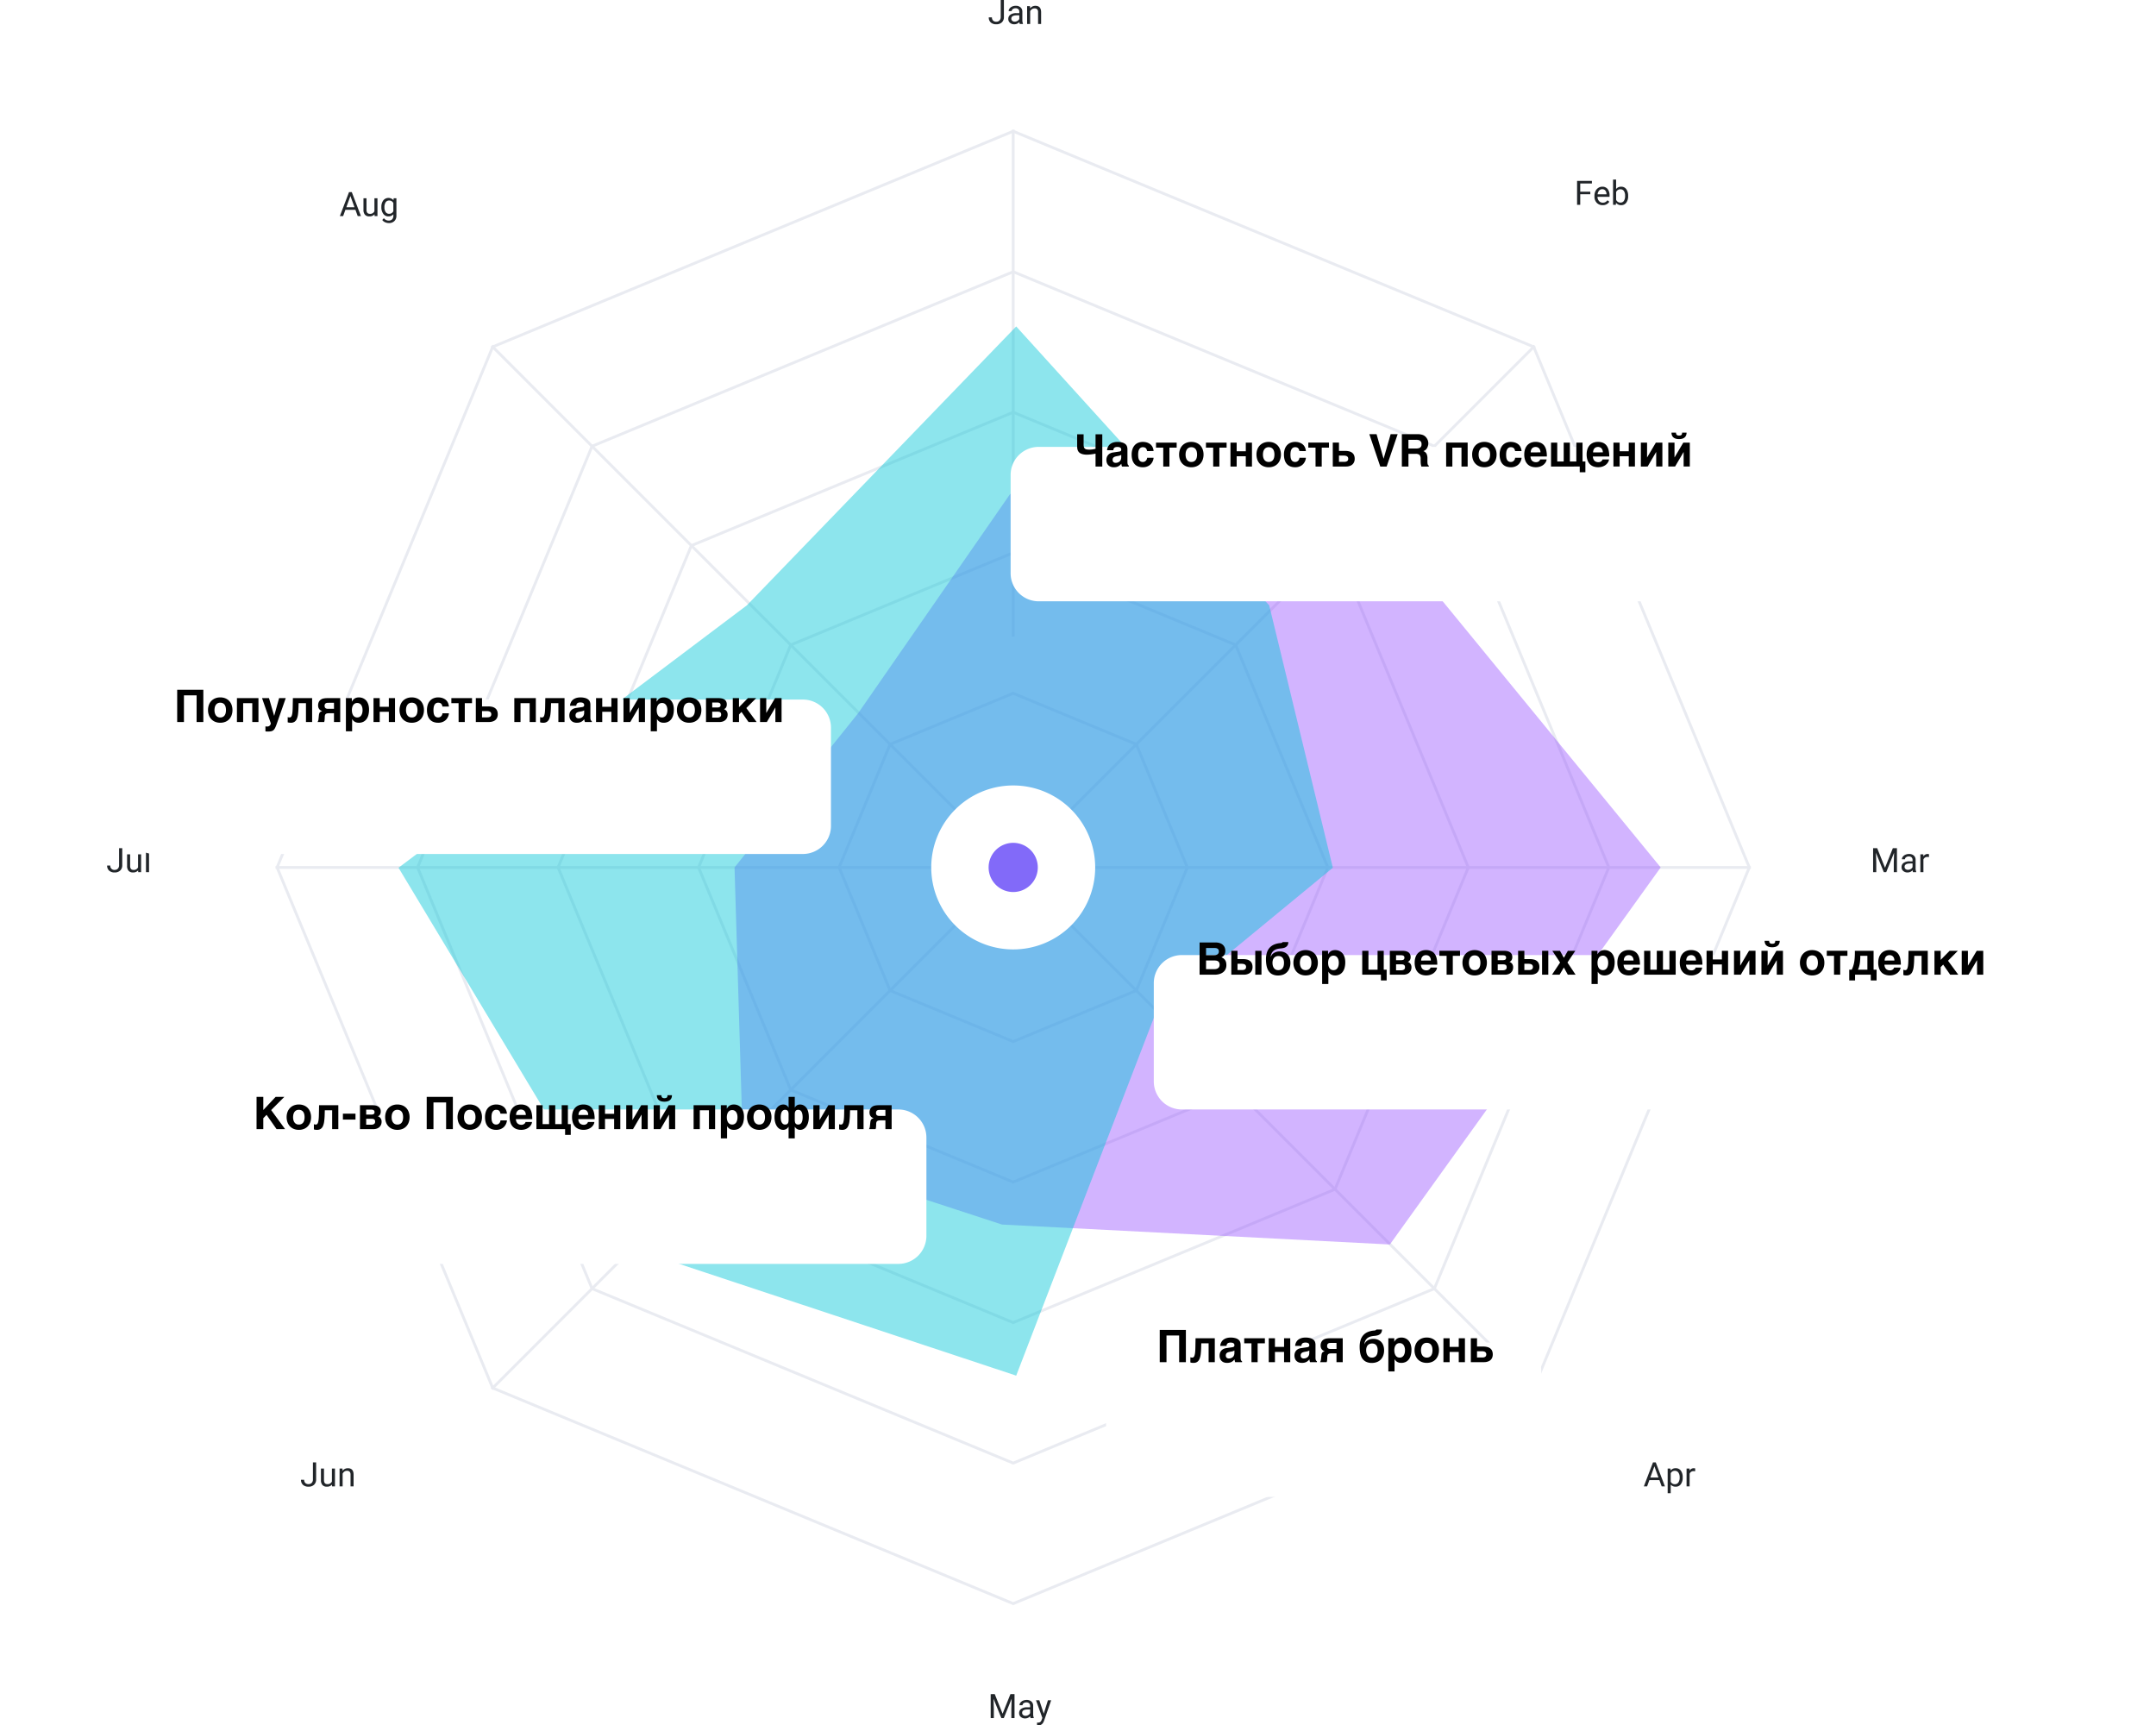 <svg xmlns="http://www.w3.org/2000/svg" width="768" height="614.502"><defs><filter id="b" x="315" y="114.166" width="356" height="145" filterUnits="userSpaceOnUse"><feOffset dy="25"/><feGaussianBlur stdDeviation="15" result="c"/><feFlood flood-opacity=".102"/><feComposite operator="in" in2="c"/><feComposite in="SourceGraphic"/></filter><filter id="d" x="0" y="204.166" width="341" height="145" filterUnits="userSpaceOnUse"><feOffset dy="25"/><feGaussianBlur stdDeviation="15" result="e"/><feFlood flood-opacity=".102"/><feComposite operator="in" in2="e"/><feComposite in="SourceGraphic"/></filter><filter id="f" x="34" y="350.166" width="341" height="145" filterUnits="userSpaceOnUse"><feOffset dy="25"/><feGaussianBlur stdDeviation="15" result="g"/><feFlood flood-opacity=".102"/><feComposite operator="in" in2="g"/><feComposite in="SourceGraphic"/></filter><filter id="h" x="366" y="295.166" width="402" height="145" filterUnits="userSpaceOnUse"><feOffset dy="25"/><feGaussianBlur stdDeviation="15" result="i"/><feFlood flood-opacity=".102"/><feComposite operator="in" in2="i"/><feComposite in="SourceGraphic"/></filter><filter id="j" x="349" y="433.166" width="245" height="145" filterUnits="userSpaceOnUse"><feOffset dy="25"/><feGaussianBlur stdDeviation="15" result="k"/><feFlood flood-opacity=".102"/><feComposite operator="in" in2="k"/><feComposite in="SourceGraphic"/></filter><clipPath id="a"><path d="M8.759 0A8.759 8.759 0 110 8.759 8.759 8.759 0 018.759 0z" fill="#826af9"/></clipPath></defs><path d="M356.47 0h1.136v6.041a2.5 2.5 0 01-.735 1.916 2.745 2.745 0 01-1.965.691 2.821 2.821 0 01-1.98-.65 2.349 2.349 0 01-.709-1.822h1.125a1.564 1.564 0 00.4 1.143 1.555 1.555 0 001.164.412 1.509 1.509 0 001.128-.439 1.7 1.7 0 00.437-1.23zm6.791 8.531a2.277 2.277 0 01-.152-.668 2.419 2.419 0 01-1.8.785 2.238 2.238 0 01-1.538-.53 1.716 1.716 0 01-.6-1.345 1.792 1.792 0 01.748-1.542 3.55 3.55 0 012.118-.548h1.055v-.5a1.217 1.217 0 00-.34-.905 1.366 1.366 0 00-1-.337 1.581 1.581 0 00-.973.293.863.863 0 00-.393.709h-1.091a1.5 1.5 0 01.337-.917 2.3 2.3 0 01.914-.7 3.075 3.075 0 011.269-.258 2.506 2.506 0 011.717.548 1.976 1.976 0 01.644 1.515v2.918a3.567 3.567 0 00.223 1.389v.093zm-1.8-.826a1.905 1.905 0 00.967-.264 1.6 1.6 0 00.662-.686v-1.3h-.85q-1.992 0-1.992 1.166a.987.987 0 00.34.8 1.306 1.306 0 00.875.284zm5.438-5.514l.035.8a2.31 2.31 0 011.9-.914q2.01 0 2.027 2.268v4.186h-1.084v-4.2a1.459 1.459 0 00-.313-1.014 1.256 1.256 0 00-.958-.328 1.564 1.564 0 00-.926.281 1.91 1.91 0 00-.621.738v4.523h-1.084v-6.34zM566.49 69.188h-3.585v3.768h-1.125v-8.531h5.285v.926h-4.16v2.918h3.585zm4.389 3.885a2.77 2.77 0 01-2.1-.847 3.142 3.142 0 01-.809-2.265v-.2a3.8 3.8 0 01.36-1.685 2.811 2.811 0 011.008-1.16 2.534 2.534 0 011.4-.419 2.374 2.374 0 011.922.814 3.526 3.526 0 01.686 2.332v.451h-4.294a2.254 2.254 0 00.548 1.515 1.722 1.722 0 001.333.577 1.888 1.888 0 00.972-.23 2.444 2.444 0 00.7-.621l.662.516a2.662 2.662 0 01-2.393 1.222zm-.14-5.683a1.446 1.446 0 00-1.1.478 2.321 2.321 0 00-.549 1.338h3.176v-.082a2.065 2.065 0 00-.445-1.28 1.361 1.361 0 00-1.082-.454zm9.229 2.466a3.77 3.77 0 01-.668 2.335 2.134 2.134 0 01-1.793.882 2.21 2.21 0 01-1.857-.85l-.053.733h-1v-9h1.084v3.357a2.2 2.2 0 011.811-.814 2.147 2.147 0 011.813.873 3.883 3.883 0 01.659 2.391zm-1.084-.123a2.929 2.929 0 00-.428-1.711 1.416 1.416 0 00-1.23-.6 1.591 1.591 0 00-1.541 1v2.734a1.636 1.636 0 001.553 1 1.408 1.408 0 001.213-.6 3.115 3.115 0 00.433-1.823zm89.8 232.368l2.789 6.961 2.789-6.961h1.459v8.531h-1.125v-3.322l.105-3.586-2.8 6.908h-.86l-2.8-6.891.111 3.568v3.323h-1.121v-8.531zm12.768 8.531a2.277 2.277 0 01-.152-.668 2.419 2.419 0 01-1.8.785 2.238 2.238 0 01-1.538-.53 1.716 1.716 0 01-.6-1.345 1.792 1.792 0 01.747-1.542 3.55 3.55 0 012.118-.548h1.055v-.5a1.217 1.217 0 00-.34-.905 1.366 1.366 0 00-1-.337 1.581 1.581 0 00-.973.293.863.863 0 00-.393.709h-1.09a1.5 1.5 0 01.337-.917 2.3 2.3 0 01.914-.7 3.075 3.075 0 011.269-.258 2.506 2.506 0 011.717.548 1.976 1.976 0 01.643 1.515v2.918a3.567 3.567 0 00.223 1.389v.093zm-1.8-.826a1.905 1.905 0 00.967-.264 1.6 1.6 0 00.662-.686v-1.3h-.85q-1.992 0-1.992 1.166a.987.987 0 00.34.8 1.306 1.306 0 00.874.284zm7.477-4.541a3.248 3.248 0 00-.533-.041 1.428 1.428 0 00-1.447.908v4.5h-1.084v-6.34h1.055l.018.732a1.688 1.688 0 011.512-.85 1.107 1.107 0 01.48.082zm-96.028 221.909h-3.573l-.803 2.227h-1.16l3.258-8.531h.984l3.264 8.531h-1.154zm-3.233-.925h2.9l-1.453-3.991zm11.533.052a3.8 3.8 0 01-.662 2.332 2.122 2.122 0 01-1.793.885 2.325 2.325 0 01-1.816-.732v3.053h-1.081v-8.778h.99l.053.7a2.233 2.233 0 011.84-.82 2.162 2.162 0 011.808.861 3.838 3.838 0 01.661 2.399zm-1.08-.123a2.8 2.8 0 00-.457-1.693 1.472 1.472 0 00-1.254-.621 1.593 1.593 0 00-1.477.873v3.029a1.6 1.6 0 001.488.867 1.465 1.465 0 001.239-.618 3.058 3.058 0 00.461-1.837zm5.525-2.145a3.248 3.248 0 00-.533-.041 1.428 1.428 0 00-1.447.908v4.501h-1.084v-6.34h1.055l.018.732a1.688 1.688 0 011.512-.85 1.107 1.107 0 01.48.082zm-249.497 79.378l2.789 6.961 2.789-6.961h1.459v8.531h-1.125v-3.322l.105-3.586-2.8 6.908h-.86l-2.8-6.891.111 3.568v3.323h-1.121v-8.531zm12.768 8.531a2.277 2.277 0 01-.152-.668 2.419 2.419 0 01-1.8.785 2.238 2.238 0 01-1.538-.53 1.716 1.716 0 01-.6-1.345 1.792 1.792 0 01.747-1.542 3.55 3.55 0 012.118-.548h1.055v-.5a1.217 1.217 0 00-.34-.905 1.366 1.366 0 00-1-.337 1.581 1.581 0 00-.973.293.863.863 0 00-.393.709h-1.09a1.5 1.5 0 01.337-.917 2.3 2.3 0 01.914-.7 3.075 3.075 0 011.269-.258 2.506 2.506 0 011.717.548 1.976 1.976 0 01.643 1.515v2.918a3.567 3.567 0 00.223 1.389v.093zm-1.8-.826a1.905 1.905 0 00.967-.264 1.6 1.6 0 00.662-.686v-1.3h-.85q-1.992 0-1.992 1.166a.987.987 0 00.34.8 1.306 1.306 0 00.874.284zm6.486-.762l1.478-4.752h1.16l-2.549 7.318q-.592 1.582-1.881 1.582l-.205-.018-.4-.076v-.879l.293.023a1.442 1.442 0 00.858-.223 1.611 1.611 0 00.507-.814l.24-.645-2.265-6.268h1.184zM111.472 520.87h1.136v6.041a2.5 2.5 0 01-.735 1.916 2.745 2.745 0 01-1.965.691 2.821 2.821 0 01-1.98-.65 2.349 2.349 0 01-.709-1.822h1.125a1.564 1.564 0 00.4 1.143 1.555 1.555 0 001.164.412 1.509 1.509 0 001.128-.439 1.7 1.7 0 00.437-1.23zm6.791 7.9a2.3 2.3 0 01-1.857.744 1.971 1.971 0 01-1.544-.589 2.549 2.549 0 01-.536-1.743v-4.121h1.082v4.1q0 1.44 1.174 1.44a1.623 1.623 0 001.652-.926v-4.614h1.084v6.34h-1.031zm3.727-5.709l.035.8a2.31 2.31 0 011.9-.914q2.01 0 2.027 2.268v4.186h-1.085v-4.2a1.459 1.459 0 00-.313-1.014 1.256 1.256 0 00-.958-.328 1.564 1.564 0 00-.926.281 1.91 1.91 0 00-.621.738v4.523h-1.084v-6.34zm-79.572-220.96h1.131v6.041a2.5 2.5 0 01-.735 1.916 2.745 2.745 0 01-1.96.691 2.821 2.821 0 01-1.98-.65 2.349 2.349 0 01-.709-1.822h1.125a1.414 1.414 0 001.564 1.555 1.509 1.509 0 001.128-.439 1.7 1.7 0 00.437-1.23zm6.791 7.9a2.3 2.3 0 01-1.857.744 1.971 1.971 0 01-1.544-.589 2.549 2.549 0 01-.536-1.743v-4.121h1.084v4.1q0 1.441 1.172 1.441a1.623 1.623 0 001.652-.926v-4.615h1.084v6.34h-1.032zm3.879.631H52v-9h1.084zm73.52-235.903h-3.573l-.803 2.227h-1.16l3.258-8.531h.984l3.264 8.531h-1.154zm-3.233-.925h2.9l-1.453-3.991zm10.033 2.525a2.3 2.3 0 01-1.857.744 1.971 1.971 0 01-1.543-.589 2.549 2.549 0 01-.536-1.743v-4.125h1.081v4.1q0 1.441 1.172 1.441a1.623 1.623 0 001.652-.926v-4.615h1.084v6.34h-1.032zm2.443-2.6a3.726 3.726 0 01.686-2.358 2.363 2.363 0 013.627-.056l.053-.7h.99v6.188a2.579 2.579 0 01-.729 1.939 2.692 2.692 0 01-1.96.709 3.261 3.261 0 01-1.342-.293 2.31 2.31 0 01-1-.8l.563-.65a2.12 2.12 0 001.705.861 1.661 1.661 0 001.233-.445 1.7 1.7 0 00.442-1.254v-.545a2.228 2.228 0 01-1.775.75 2.166 2.166 0 01-1.8-.9 3.918 3.918 0 01-.695-2.442zm1.09.123a2.843 2.843 0 00.439 1.685 1.428 1.428 0 001.23.612 1.588 1.588 0 001.506-.932v-2.89a1.606 1.606 0 00-1.494-.908 1.441 1.441 0 00-1.236.615 3.1 3.1 0 00-.447 1.822z" fill="#212529"/><g fill="none" stroke-miterlimit="10"><path d="M360.919 46.197l185.8 76.96 76.96 185.8-76.96 185.8-185.8 76.96-185.8-76.96-76.957-185.803 76.96-185.797z"/><path d="M360.919 47.28l-185.032 76.642-76.643 185.032 76.643 185.032 185.032 76.643 185.032-76.643 76.643-185.032-76.643-185.032L360.919 47.28m0-1.082l185.797 76.96 76.96 185.797-76.96 185.797-185.797 76.96-185.797-76.96-76.96-185.797 76.96-185.797 185.797-76.96z" fill="#e9ebf1"/></g><g fill="none" stroke-miterlimit="10"><path d="M360.919 96.246l150.407 62.3 62.3 150.407-62.3 150.407-150.407 62.3-150.408-62.299-62.3-150.407 62.3-150.408z"/><path d="M360.92 97.328l-149.643 61.984-61.984 149.642 61.984 149.642L360.92 520.58l149.642-61.984 61.984-149.642-61.984-149.642L360.92 97.328m0-1.082l150.407 62.3 62.301 150.408-62.3 150.407-150.408 62.301-150.407-62.3-62.301-150.408 62.3-150.407L360.92 96.246z" fill="#e9ebf1"/></g><g fill="none" stroke-miterlimit="10"><path d="M360.919 146.295l115.017 47.642 47.642 115.017-47.642 115.017-115.017 47.642-115.017-47.642-47.642-115.017 47.642-115.017z"/><path d="M360.92 147.377l-114.253 47.325-47.325 114.252 47.325 114.252 114.252 47.325 114.252-47.325 47.325-114.252-47.325-114.252-114.252-47.325m0-1.082l115.017 47.642 47.642 115.017-47.642 115.017-115.017 47.642-115.017-47.642-47.642-115.017 47.642-115.017 115.017-47.642z" fill="#e9ebf1"/></g><g fill="none" stroke-miterlimit="10"><path d="M360.919 196.344l79.627 32.983 32.983 79.627-32.983 79.627-79.627 32.983-79.627-32.982-32.983-79.628 32.983-79.627z"/><path d="M360.92 197.426l-78.863 32.666-32.666 78.862 32.666 78.862 78.862 32.666 78.862-32.666 32.666-78.862-32.666-78.862-78.862-32.666m0-1.082l79.628 32.983 32.982 79.627-32.982 79.628-79.628 32.982-79.627-32.982-32.983-79.628 32.983-79.627 79.627-32.983z" fill="#e9ebf1"/></g><g fill="none" stroke-miterlimit="10"><path d="M360.919 246.393l44.239 18.324 18.324 44.237-18.324 44.239-44.239 18.322-44.237-18.322-18.324-44.239 18.324-44.237z"/><path d="M360.92 247.475l-43.473 18.007-18.007 43.472 18.007 43.472 43.472 18.007 43.472-18.007 18.007-43.472-18.007-43.472-43.472-18.007m0-1.082l44.238 18.324 18.323 44.237-18.323 44.238-44.238 18.323-44.237-18.323-18.324-44.238 18.324-44.237 44.237-18.324z" fill="#e9ebf1"/></g><g fill="none" stroke-miterlimit="10"><path d="M360.419 46.197h1v180.52h-1z"/><path d="M360.419 46.197h1.003v180.52h-1.003V46.197z" fill="#e9ebf1"/><path d="M623.676 308.454v1H98.162v-1z"/><path d="M623.676 308.454v1.003H98.162v-1.003h525.514z" fill="#e9ebf1"/><path d="M546.362 122.803l.707.707-371.594 371.595-.708-.707z"/><path d="M546.362 122.803l.71.71-371.595 371.594-.71-.71 371.595-371.594z" fill="#e9ebf1"/><path d="M547.07 494.397l-.707.707L174.768 123.51l.707-.708z"/><path d="M547.07 494.397l-.71.71-371.594-371.595.71-.71L547.07 494.397z" fill="#e9ebf1"/></g><path d="M356.935 436.155l138.156 7.1 96.471-134.3-105.23-128.459-126.477-4.581-54.133 78.072-44.067 54.968 2.92 97z" fill="#964fff" opacity=".422"/><path d="M361.987 489.966l49.568-128.854 63.226-52.046-22.666-93.442-90.128-99.358-95.968 99.358-124.064 93.442 81.119 134.844z" fill="#02c5d7" opacity=".448"/><path d="M360.924 279.759a29.2 29.2 0 11-29.2 29.2 29.2 29.2 0 0129.2-29.2z" fill="#fff"/><path d="M360.92 300.196a8.759 8.759 0 11-8.759 8.759 8.759 8.759 0 018.759-8.759z" fill="#826af9"/><g transform="translate(0 -.004)" filter="url(#b)"><path d="M370 134.17h246a10 10 0 0110 10v35a10 10 0 01-10 10H370a10 10 0 01-10-10v-35a10 10 0 0110-10z" fill="#fff"/></g><path d="M390.25 161.572q-.6.125-1.109.2t-.895.109q-.387.035-.648.047t-.371.012a6.369 6.369 0 01-1.445-.141 3.47 3.47 0 01-.982-.375 1.956 1.956 0 01-.609-.547 2.454 2.454 0 01-.328-.648 2.8 2.8 0 01-.133-.68q-.03-.344-.03-.649v-4.219h2.3v3.641a3.193 3.193 0 00.109.918 1.147 1.147 0 00.352.559 1.358 1.358 0 00.639.277 5.087 5.087 0 00.941.074q.227 0 .52-.02t.594-.059q.3-.039.586-.1t.509-.125v-5.164h2.4v11.484h-2.4zm11.359 2.914a3.771 3.771 0 00.043.629 1.5 1.5 0 00.113.391.561.561 0 00.16.211.635.635 0 00.191.1v.349h-2.444a4.118 4.118 0 01-.137-.395 2.091 2.091 0 01-.074-.6q-.258.266-.5.492a2.817 2.817 0 01-.551.395 2.863 2.863 0 01-.7.266 4.09 4.09 0 01-.961.1 3.165 3.165 0 01-1.058-.168 2.33 2.33 0 01-.832-.5 2.225 2.225 0 01-.547-.82 3.078 3.078 0 01-.2-1.141 2.814 2.814 0 01.164-.973 2.441 2.441 0 01.465-.789 2.483 2.483 0 01.734-.562 3.081 3.081 0 01.973-.3l2.164-.32q.117-.016.254-.047a.807.807 0 00.254-.105.609.609 0 00.2-.2.668.668 0 00.078-.348 1.086 1.086 0 00-.066-.387.723.723 0 00-.223-.3 1.1 1.1 0 00-.418-.2 2.56 2.56 0 00-.652-.07 2.321 2.321 0 00-.715.09 1.044 1.044 0 00-.426.25.955.955 0 00-.227.375 2.492 2.492 0 00-.1.457h-2.212a2.571 2.571 0 01.051-.434 2.993 2.993 0 01.188-.605 3.239 3.239 0 01.383-.664 2.671 2.671 0 01.648-.613 3.6 3.6 0 01.98-.457 4.85 4.85 0 011.383-.187 6.1 6.1 0 011.848.23 2.9 2.9 0 011.1.6 1.868 1.868 0 01.531.828 3.162 3.162 0 01.137.91zm-2.209-2.476q-.2.109-.406.2a2.492 2.492 0 01-.539.152l-.586.109a5.3 5.3 0 00-.672.164 1.515 1.515 0 00-.48.246.978.978 0 00-.289.371 1.343 1.343 0 00-.1.547 1.188 1.188 0 00.086.473.877.877 0 00.238.328 1 1 0 00.355.191 1.481 1.481 0 00.438.063 2.4 2.4 0 00.32-.027 2.1 2.1 0 00.414-.105 2.263 2.263 0 00.438-.215 1.523 1.523 0 00.391-.355 1.822 1.822 0 00.281-.535 2.287 2.287 0 00.111-.751zm9.219-1.352a2.778 2.778 0 00-.172-.59 1.361 1.361 0 00-.285-.43 1.131 1.131 0 00-.43-.266 1.847 1.847 0 00-.613-.09 1.408 1.408 0 00-.887.258 1.715 1.715 0 00-.512.648 2.9 2.9 0 00-.238.852 6.9 6.9 0 00-.059.867 8.851 8.851 0 00.047.887 2.767 2.767 0 00.219.852 1.58 1.58 0 00.508.637 1.514 1.514 0 00.922.25 1.374 1.374 0 00.664-.152 1.571 1.571 0 00.469-.379 1.565 1.565 0 00.277-.484 1.438 1.438 0 00.09-.469h2.3a2.652 2.652 0 01-.074.547 3.562 3.562 0 01-.246.711 4.1 4.1 0 01-.457.754 3.166 3.166 0 01-.711.68 3.823 3.823 0 01-1 .492 4.149 4.149 0 01-1.32.191 4.636 4.636 0 01-1.723-.3 3.216 3.216 0 01-1.25-.871 3.843 3.843 0 01-.766-1.418 6.515 6.515 0 01-.262-1.93 5.981 5.981 0 01.29-1.923 3.955 3.955 0 01.811-1.416 3.4 3.4 0 011.262-.871 4.372 4.372 0 011.645-.3 5.468 5.468 0 01.809.063 4.046 4.046 0 01.824.215 3.969 3.969 0 01.777.395 2.858 2.858 0 01.664.605 3.213 3.213 0 01.484.852 4.03 4.03 0 01.246 1.129zm5.75-1.211h-2.58v-1.8h7.359v1.8h-2.578v6.719h-2.2zm5.648 2.461a5.273 5.273 0 01.3-1.812 4.058 4.058 0 01.867-1.43 3.969 3.969 0 011.371-.934 4.665 4.665 0 011.813-.336 4.737 4.737 0 011.832.34 3.881 3.881 0 011.367.934 4.072 4.072 0 01.855 1.426 5.336 5.336 0 01.3 1.813 5.336 5.336 0 01-.3 1.813 4.113 4.113 0 01-.855 1.43 3.856 3.856 0 01-1.367.936 4.737 4.737 0 01-1.832.336 4.665 4.665 0 01-1.812-.336 3.943 3.943 0 01-1.371-.937 4.1 4.1 0 01-.867-1.43 5.273 5.273 0 01-.302-1.813zm2.3 0a4.381 4.381 0 00.105.957 2.541 2.541 0 00.348.844 1.856 1.856 0 00.633.6 1.888 1.888 0 00.961.227 1.989 1.989 0 00.988-.223 1.768 1.768 0 00.629-.586 2.435 2.435 0 00.332-.836 4.834 4.834 0 00.1-.98 4.852 4.852 0 00-.1-.977 2.435 2.435 0 00-.332-.84 1.768 1.768 0 00-.629-.586 1.989 1.989 0 00-.988-.223 1.888 1.888 0 00-.961.227 1.856 1.856 0 00-.633.6 2.541 2.541 0 00-.348.844 4.381 4.381 0 00-.102.952zm9.836-2.461h-2.575v-1.8h7.359v1.8h-2.578v6.719h-2.2zm6.156-1.8h2.211v3.078h3.25v-3.075h2.2v8.516h-2.2v-3.648h-3.25v3.648h-2.207zm9.266 4.258a5.273 5.273 0 01.3-1.812 4.058 4.058 0 01.871-1.427 3.969 3.969 0 011.371-.934 4.665 4.665 0 011.813-.336 4.737 4.737 0 011.832.336 3.881 3.881 0 011.367.934 4.072 4.072 0 01.855 1.426 5.336 5.336 0 01.3 1.813 5.336 5.336 0 01-.3 1.813 4.112 4.112 0 01-.855 1.43 3.856 3.856 0 01-1.367.938 4.737 4.737 0 01-1.832.338 4.665 4.665 0 01-1.812-.336 3.943 3.943 0 01-1.371-.937 4.1 4.1 0 01-.867-1.43 5.273 5.273 0 01-.302-1.813zm2.3 0a4.381 4.381 0 00.105.957 2.541 2.541 0 00.348.844 1.856 1.856 0 00.633.6 1.888 1.888 0 00.961.227 1.989 1.989 0 00.988-.223 1.768 1.768 0 00.629-.586 2.435 2.435 0 00.332-.836 4.834 4.834 0 00.1-.98 4.852 4.852 0 00-.1-.977 2.435 2.435 0 00-.332-.84 1.768 1.768 0 00-.629-.586 1.989 1.989 0 00-.988-.223 1.888 1.888 0 00-.961.227 1.856 1.856 0 00-.633.6 2.541 2.541 0 00-.348.844 4.381 4.381 0 00-.097.955zm12.984-1.25a2.778 2.778 0 00-.159-.589 1.361 1.361 0 00-.285-.43 1.131 1.131 0 00-.43-.266 1.847 1.847 0 00-.613-.09 1.408 1.408 0 00-.887.258 1.715 1.715 0 00-.512.648 2.9 2.9 0 00-.238.852 6.9 6.9 0 00-.059.867 8.851 8.851 0 00.047.887 2.767 2.767 0 00.219.852 1.58 1.58 0 00.508.637 1.514 1.514 0 00.922.25 1.374 1.374 0 00.664-.152 1.571 1.571 0 00.469-.379 1.565 1.565 0 00.277-.484 1.438 1.438 0 00.09-.469h2.3a2.652 2.652 0 01-.074.547 3.562 3.562 0 01-.246.711 4.1 4.1 0 01-.457.754 3.166 3.166 0 01-.711.68 3.823 3.823 0 01-1 .492 4.149 4.149 0 01-1.32.191 4.636 4.636 0 01-1.723-.3 3.216 3.216 0 01-1.25-.871 3.843 3.843 0 01-.766-1.418 6.515 6.515 0 01-.262-1.93 5.981 5.981 0 01.285-1.926 3.955 3.955 0 01.813-1.411 3.4 3.4 0 011.262-.871 4.372 4.372 0 011.645-.3 5.468 5.468 0 01.809.063 4.046 4.046 0 01.823.22 3.969 3.969 0 01.777.395 2.858 2.858 0 01.664.605 3.213 3.213 0 01.484.852 4.031 4.031 0 01.246 1.129zm5.75-1.211h-2.57v-1.8h7.361v1.8h-2.58v6.722h-2.2zm6.141-1.8h2.211v2.961h2.258a5.534 5.534 0 011.41.164 2.805 2.805 0 011.051.508 2.215 2.215 0 01.656.871 3.141 3.141 0 01.227 1.246 2.942 2.942 0 01-.187 1.109 2.436 2.436 0 01-.48.77 2.275 2.275 0 01-.646.493 3.779 3.779 0 01-.7.266 3.7 3.7 0 01-.637.113q-.296.021-.452.021h-4.7zm2.211 6.852h1.867a3.061 3.061 0 00.512-.043 1.351 1.351 0 00.461-.164.913.913 0 00.332-.336 1.1 1.1 0 00.125-.559 1.079 1.079 0 00-.129-.555.928.928 0 00-.352-.344 1.606 1.606 0 00-.516-.176 3.635 3.635 0 00-.621-.051h-1.68zm18.406-9.852h2.5l-3.922 11.522h-2.273l-3.891-11.516h2.57l2.5 8.742zm6.336 2v3.094h2.727a3.039 3.039 0 001.219-.187 1.283 1.283 0 00.719-1.3 1.431 1.431 0 00-.7-1.406 2.628 2.628 0 00-1.172-.2zm3.3-2a5.262 5.262 0 011.863.3 2.911 2.911 0 011.105.8 3.566 3.566 0 01.594.969 3.157 3.157 0 01.219 1.211 3.45 3.45 0 01-.414 1.613 2.314 2.314 0 01-1.362 1.129 2.15 2.15 0 011.129.91 3.789 3.789 0 01.332 1.8v.773a5.916 5.916 0 00.063 1.07.961.961 0 00.438.656v.291h-2.65q-.109-.383-.156-.617a5.671 5.671 0 01-.1-.992l-.016-1.07a2.091 2.091 0 00-.4-1.469 2.135 2.135 0 00-1.449-.367h-2.484v4.515h-2.352V154.65zm10.133 3h7.664v8.522h-2.2v-6.719h-3.25v6.719h-2.211zm9.266 4.258a5.273 5.273 0 01.3-1.812 4.058 4.058 0 01.867-1.426 3.969 3.969 0 011.371-.934 4.665 4.665 0 011.813-.336 4.737 4.737 0 011.832.336 3.881 3.881 0 011.367.934 4.072 4.072 0 01.855 1.426 5.335 5.335 0 01.3 1.813 5.335 5.335 0 01-.3 1.813 4.113 4.113 0 01-.855 1.43 3.856 3.856 0 01-1.367.938 4.737 4.737 0 01-1.832.336 4.665 4.665 0 01-1.812-.336 3.943 3.943 0 01-1.371-.937 4.1 4.1 0 01-.867-1.43 5.273 5.273 0 01-.297-1.809zm2.3 0a4.381 4.381 0 00.105.957 2.541 2.541 0 00.348.844 1.856 1.856 0 00.633.6 1.888 1.888 0 00.961.227 1.989 1.989 0 00.988-.223 1.768 1.768 0 00.629-.586 2.435 2.435 0 00.332-.836 4.834 4.834 0 00.1-.98 4.852 4.852 0 00-.1-.977 2.435 2.435 0 00-.332-.84 1.768 1.768 0 00-.629-.586 1.989 1.989 0 00-.988-.223 1.888 1.888 0 00-.961.227 1.856 1.856 0 00-.633.6 2.541 2.541 0 00-.348.844 4.381 4.381 0 00-.096.958zm12.998-1.244a2.778 2.778 0 00-.172-.59 1.361 1.361 0 00-.285-.43 1.131 1.131 0 00-.43-.266 1.847 1.847 0 00-.613-.09 1.408 1.408 0 00-.887.258 1.715 1.715 0 00-.512.648 2.9 2.9 0 00-.238.852 6.9 6.9 0 00-.059.867 8.851 8.851 0 00.047.887 2.767 2.767 0 00.219.852 1.58 1.58 0 00.508.637 1.514 1.514 0 00.922.25 1.374 1.374 0 00.664-.152 1.571 1.571 0 00.469-.379 1.565 1.565 0 00.277-.484 1.438 1.438 0 00.09-.469h2.3a2.652 2.652 0 01-.074.547 3.563 3.563 0 01-.246.711 4.1 4.1 0 01-.457.754 3.166 3.166 0 01-.711.68 3.823 3.823 0 01-1 .492 4.149 4.149 0 01-1.32.191 4.636 4.636 0 01-1.723-.3 3.216 3.216 0 01-1.25-.871 3.843 3.843 0 01-.766-1.418 6.514 6.514 0 01-.262-1.93 5.981 5.981 0 01.285-1.926 3.955 3.955 0 01.809-1.414 3.4 3.4 0 011.262-.871 4.372 4.372 0 011.645-.3 5.467 5.467 0 01.808.072 4.046 4.046 0 01.824.215 3.969 3.969 0 01.777.395 2.859 2.859 0 01.664.605 3.214 3.214 0 01.484.852 4.03 4.03 0 01.251 1.125zm5.492 1.938a2.758 2.758 0 00.023.313 2.4 2.4 0 00.094.422 2.257 2.257 0 00.2.457 1.575 1.575 0 00.355.418 1.778 1.778 0 00.547.3 2.293 2.293 0 00.777.117 1.671 1.671 0 00.465-.066 1.544 1.544 0 00.426-.2 1.438 1.438 0 00.34-.312 1.144 1.144 0 00.207-.418h2.289a1.7 1.7 0 01-.1.535 2.583 2.583 0 01-.309.609 3.636 3.636 0 01-.52.605 3.409 3.409 0 01-.742.527 4.369 4.369 0 01-.973.371 4.815 4.815 0 01-1.207.141 4.926 4.926 0 01-1.6-.254 3.39 3.39 0 01-1.3-.8 3.8 3.8 0 01-.879-1.426 6.209 6.209 0 01-.32-2.125 6 6 0 01.23-1.668 4 4 0 01.719-1.41 3.507 3.507 0 011.25-.973 4.225 4.225 0 011.832-.363 4.388 4.388 0 011.906.371 3.144 3.144 0 011.246 1.051 4.454 4.454 0 01.672 1.648 10.336 10.336 0 01.2 2.133zm3.539-1.469a2.3 2.3 0 00-.168-.937 1.708 1.708 0 00-.422-.6 1.473 1.473 0 00-.559-.312 2.07 2.07 0 00-.586-.09 2.046 2.046 0 00-.578.09 1.473 1.473 0 00-.559.313 1.708 1.708 0 00-.422.6 2.3 2.3 0 00-.168.938zm3.769-3.477h2.211v6.727h2.3v-6.727h2.2v6.727h2.3v-6.727h2.211v6.727h1.016v3.836h-2.016v-2.047H552.5zm14.914 4.946a2.758 2.758 0 00.023.313 2.4 2.4 0 00.094.422 2.257 2.257 0 00.2.457 1.575 1.575 0 00.355.418 1.778 1.778 0 00.547.3 2.293 2.293 0 00.777.117 1.671 1.671 0 00.465-.066 1.544 1.544 0 00.426-.2 1.438 1.438 0 00.34-.312 1.144 1.144 0 00.207-.418h2.289a1.7 1.7 0 01-.1.535 2.583 2.583 0 01-.309.609 3.636 3.636 0 01-.52.605 3.409 3.409 0 01-.742.527 4.369 4.369 0 01-.973.371 4.815 4.815 0 01-1.207.141 4.926 4.926 0 01-1.6-.254 3.39 3.39 0 01-1.3-.8 3.8 3.8 0 01-.879-1.426 6.209 6.209 0 01-.32-2.125 6 6 0 01.23-1.668 4 4 0 01.719-1.41 3.507 3.507 0 011.25-.973 4.225 4.225 0 011.832-.363 4.388 4.388 0 011.906.371 3.144 3.144 0 011.246 1.051 4.454 4.454 0 01.676 1.641 10.336 10.336 0 01.2 2.133zm3.539-1.469a2.3 2.3 0 00-.168-.937 1.708 1.708 0 00-.422-.6 1.473 1.473 0 00-.559-.312 2.07 2.07 0 00-.586-.09 2.046 2.046 0 00-.578.09 1.473 1.473 0 00-.559.313 1.708 1.708 0 00-.422.6 2.3 2.3 0 00-.168.938zm3.773-3.477h2.211v3.078h3.25v-3.078h2.2v8.516h-2.2v-3.648h-3.25v3.648h-2.211zm9.773 0h2.211v5.25h.031l3.1-5.25h2.32v8.516h-2.2v-5.133h-.039l-3.008 5.133H584.5zm16.281-3.562a2.49 2.49 0 01-.2 1.055 1.909 1.909 0 01-.559.715 2.312 2.312 0 01-.848.406 4.216 4.216 0 01-1.07.129 4.249 4.249 0 01-1.078-.129 2.35 2.35 0 01-.852-.406 1.858 1.858 0 01-.559-.715 2.532 2.532 0 01-.2-1.055h1.6a2.026 2.026 0 00.055.41.818.818 0 00.168.336.8.8 0 00.328.227 1.472 1.472 0 00.535.082 1.838 1.838 0 00.535-.066.766.766 0 00.34-.2.71.71 0 00.172-.328 1.77 1.77 0 00.039-.461zm-6.508 3.563h2.211v5.25h.031l3.1-5.25h2.32v8.515h-2.2v-5.133h-.034l-3.012 5.133h-2.414z"/><g transform="translate(0 -.004)" filter="url(#d)"><path d="M55 224.17h231a10 10 0 0110 10v35a10 10 0 01-10 10H55a10 10 0 01-10-10v-35a10 10 0 0110-10z" fill="#fff"/></g><path d="M63.117 245.682h9.313v11.484h-2.4v-9.508h-4.507v9.508h-2.406zm10.983 7.226a5.273 5.273 0 01.3-1.812 4.058 4.058 0 01.87-1.43 3.969 3.969 0 011.371-.934 4.665 4.665 0 011.813-.336 4.737 4.737 0 011.832.336 3.881 3.881 0 011.367.934 4.072 4.072 0 01.855 1.426 5.336 5.336 0 01.3 1.813 5.336 5.336 0 01-.3 1.813 4.112 4.112 0 01-.855 1.43 3.856 3.856 0 01-1.367.938 4.737 4.737 0 01-1.832.336 4.665 4.665 0 01-1.812-.336 3.943 3.943 0 01-1.371-.937 4.1 4.1 0 01-.867-1.43 5.273 5.273 0 01-.304-1.811zm2.3 0a4.381 4.381 0 00.105.957 2.541 2.541 0 00.348.844 1.856 1.856 0 00.633.6 1.888 1.888 0 00.961.227 1.989 1.989 0 00.988-.223 1.768 1.768 0 00.629-.586 2.435 2.435 0 00.332-.836 4.834 4.834 0 00.1-.98 4.852 4.852 0 00-.1-.977 2.435 2.435 0 00-.332-.84 1.768 1.768 0 00-.629-.586 1.989 1.989 0 00-.988-.223 1.888 1.888 0 00-.961.227 1.856 1.856 0 00-.633.6 2.541 2.541 0 00-.348.844 4.381 4.381 0 00-.099.952zm8-4.258h7.664v8.516h-2.2v-6.719h-3.25v6.719H84.4zm14.459 8.375q-.25.734-.453 1.277a9.434 9.434 0 01-.4.938 3.1 3.1 0 01-.422.648 1.692 1.692 0 01-.52.4 2.3 2.3 0 01-.7.207 6.6 6.6 0 01-.945.059q-.219 0-.41-.012t-.457-.035v-1.786q.133.016.328.031t.328.016a1.22 1.22 0 00.594-.133 1.245 1.245 0 00.387-.316 1.21 1.21 0 00.211-.38 1.115 1.115 0 00.063-.328l-3.119-8.961h2.476l1.828 6.273h.031l1.742-6.273h2.367zm12.329.141h-2.2v-6.719h-2.613l-.047 1.586a23.407 23.407 0 01-.172 2.344 6.148 6.148 0 01-.434 1.684 2.326 2.326 0 01-.812 1.02 2.3 2.3 0 01-1.31.343 4.4 4.4 0 01-.656-.043 1.89 1.89 0 01-.461-.121v-1.852a1.688 1.688 0 00.277.086 1.841 1.841 0 00.41.039.7.7 0 00.445-.152 1.191 1.191 0 00.336-.555 5.255 5.255 0 00.219-1.113q.078-.711.1-1.836l.063-3.227h6.852zm10 0h-2.219v-3.133h-1.446a8.092 8.092 0 00-.816.035 1.373 1.373 0 00-.559.164.817.817 0 00-.332.379 1.841 1.841 0 00-.129.68l-.031.82-.043.469a1.99 1.99 0 01-.152.586h-2.336a2.3 2.3 0 00.164-.332 2.256 2.256 0 00.1-.312 3.058 3.058 0 00.055-.309q.02-.156.035-.328l.107-1.019a5.982 5.982 0 01.094-.6 1.228 1.228 0 01.18-.434 1.093 1.093 0 01.344-.316 2.549 2.549 0 01.586-.242 2.247 2.247 0 01-.262-.09 2.121 2.121 0 01-.3-.156 1.917 1.917 0 01-.32-.25 1.908 1.908 0 01-.3-.379 1.339 1.339 0 01-.16-.316 2.382 2.382 0 01-.09-.328 2.219 2.219 0 01-.039-.3q-.008-.141-.008-.242a2.749 2.749 0 01.109-.809 2.48 2.48 0 01.281-.621 2.078 2.078 0 01.391-.453 2.337 2.337 0 01.445-.3 2.175 2.175 0 01.555-.215 5.124 5.124 0 01.594-.109q.289-.035.539-.043t.391-.008h4.578zm-2.219-6.852h-1.781q-.281 0-.562.016a1.34 1.34 0 00-.5.121.837.837 0 00-.359.328 1.206 1.206 0 00-.137.629 1.124 1.124 0 00.137.609.844.844 0 00.352.313 1.291 1.291 0 00.48.117q.266.016.531.016h1.844zm4.25-1.664h2.109v1.216h.031a4.108 4.108 0 01.477-.66 2.358 2.358 0 01.555-.457 2.376 2.376 0 01.676-.266 3.736 3.736 0 01.84-.086 3.639 3.639 0 01.8.094 3.308 3.308 0 01.809.3 3.363 3.363 0 01.746.539 3.281 3.281 0 01.617.816 4.591 4.591 0 01.421 1.133 6.277 6.277 0 01.156 1.473 7.531 7.531 0 01-.223 1.891 4.325 4.325 0 01-.672 1.477 3.109 3.109 0 01-1.133.961 3.532 3.532 0 01-1.605.344 3.46 3.46 0 01-.643-.059 2.64 2.64 0 01-.641-.211 2.4 2.4 0 01-.59-.4 2.468 2.468 0 01-.488-.637h-.031v4.348h-2.211zm4.031 1.735a1.659 1.659 0 00-.895.227 1.8 1.8 0 00-.586.586 2.616 2.616 0 00-.324.813 4.1 4.1 0 00-.1.9q0 .242.027.527a3.562 3.562 0 00.105.578 2.981 2.981 0 00.215.566 1.849 1.849 0 00.348.484 1.624 1.624 0 00.508.34 1.756 1.756 0 00.7.129 1.756 1.756 0 00.7-.129 1.624 1.624 0 00.508-.34 1.849 1.849 0 00.348-.484 2.981 2.981 0 00.215-.566 3.561 3.561 0 00.105-.578q.027-.285.027-.527a4.1 4.1 0 00-.1-.9 2.616 2.616 0 00-.324-.812 1.787 1.787 0 00-.59-.586 1.664 1.664 0 00-.887-.228zm5.8-1.734h2.211v3.078h3.25v-3.079h2.2v8.516h-2.2v-3.648h-3.25v3.648h-2.206zm9.27 4.257a5.273 5.273 0 01.3-1.812 4.058 4.058 0 01.868-1.43 3.969 3.969 0 011.371-.934 4.665 4.665 0 011.813-.336 4.737 4.737 0 011.828.34 3.881 3.881 0 011.367.934 4.072 4.072 0 01.855 1.426 5.336 5.336 0 01.3 1.813 5.336 5.336 0 01-.3 1.813 4.112 4.112 0 01-.855 1.43 3.856 3.856 0 01-1.367.936 4.737 4.737 0 01-1.832.336 4.665 4.665 0 01-1.812-.336 3.943 3.943 0 01-1.371-.937 4.1 4.1 0 01-.867-1.43 5.273 5.273 0 01-.298-1.813zm2.3 0a4.381 4.381 0 00.105.957 2.541 2.541 0 00.348.844 1.856 1.856 0 00.633.6 1.888 1.888 0 00.961.227 1.989 1.989 0 00.988-.223 1.768 1.768 0 00.629-.586 2.435 2.435 0 00.332-.836 4.834 4.834 0 00.1-.98 4.852 4.852 0 00-.1-.977 2.435 2.435 0 00-.332-.84 1.768 1.768 0 00-.629-.586 1.989 1.989 0 00-.988-.223 1.888 1.888 0 00-.961.227 1.856 1.856 0 00-.633.6 2.541 2.541 0 00-.348.844 4.381 4.381 0 00-.1.952zm12.984-1.25a2.778 2.778 0 00-.172-.59 1.361 1.361 0 00-.285-.43 1.131 1.131 0 00-.43-.266 1.847 1.847 0 00-.613-.09 1.408 1.408 0 00-.887.258 1.715 1.715 0 00-.512.648 2.9 2.9 0 00-.238.852 6.9 6.9 0 00-.059.867 8.851 8.851 0 00.047.887 2.767 2.767 0 00.219.852 1.58 1.58 0 00.508.637 1.514 1.514 0 00.922.25 1.374 1.374 0 00.664-.152 1.571 1.571 0 00.469-.379 1.565 1.565 0 00.277-.484 1.438 1.438 0 00.09-.469h2.3a2.652 2.652 0 01-.074.547 3.562 3.562 0 01-.246.711 4.1 4.1 0 01-.457.754 3.166 3.166 0 01-.711.68 3.823 3.823 0 01-1 .492 4.149 4.149 0 01-1.32.191 4.636 4.636 0 01-1.723-.3 3.216 3.216 0 01-1.25-.871 3.843 3.843 0 01-.766-1.418 6.515 6.515 0 01-.262-1.93 5.981 5.981 0 01.285-1.926 3.955 3.955 0 01.82-1.413 3.4 3.4 0 011.262-.871 4.372 4.372 0 011.645-.3 5.468 5.468 0 01.809.063 4.046 4.046 0 01.824.215 3.969 3.969 0 01.777.395 2.858 2.858 0 01.664.605 3.213 3.213 0 01.484.852 4.031 4.031 0 01.246 1.129zm5.75-1.211h-2.573v-1.8h7.359v1.8h-2.578v6.719h-2.2zm6.141-1.8h2.211v2.961h2.258a5.534 5.534 0 011.41.164 2.805 2.805 0 011.051.508 2.215 2.215 0 01.656.871 3.141 3.141 0 01.227 1.246 2.942 2.942 0 01-.187 1.109 2.436 2.436 0 01-.48.77 2.275 2.275 0 01-.652.484 3.779 3.779 0 01-.7.266 3.7 3.7 0 01-.637.113q-.293.027-.452.027h-4.7zm2.211 6.852h1.867a3.061 3.061 0 00.512-.043 1.351 1.351 0 00.461-.164.913.913 0 00.332-.336 1.1 1.1 0 00.125-.559 1.079 1.079 0 00-.129-.555.928.928 0 00-.352-.344 1.606 1.606 0 00-.516-.176 3.635 3.635 0 00-.621-.051h-1.68zm11.5-6.852h7.664v8.519h-2.2v-6.719h-3.25v6.719h-2.211zm17.894 8.519h-2.2v-6.719h-2.609l-.047 1.586a23.407 23.407 0 01-.172 2.344 6.148 6.148 0 01-.434 1.684 2.326 2.326 0 01-.812 1.02 2.3 2.3 0 01-1.309.344 4.4 4.4 0 01-.656-.043 1.89 1.89 0 01-.461-.122v-1.852a1.688 1.688 0 00.277.086 1.841 1.841 0 00.41.039.7.7 0 00.445-.152 1.191 1.191 0 00.336-.555 5.255 5.255 0 00.219-1.113q.078-.711.1-1.836l.063-3.227h6.85zm9.2-1.68a3.772 3.772 0 00.043.629 1.5 1.5 0 00.113.391.561.561 0 00.16.211.635.635 0 00.191.1v.349h-2.445a4.118 4.118 0 01-.137-.395 2.091 2.091 0 01-.074-.6q-.258.266-.5.492a2.817 2.817 0 01-.551.395 2.863 2.863 0 01-.7.266 4.09 4.09 0 01-.961.1 3.165 3.165 0 01-1.052-.168 2.33 2.33 0 01-.832-.5 2.225 2.225 0 01-.547-.82 3.078 3.078 0 01-.2-1.141 2.814 2.814 0 01.164-.973 2.441 2.441 0 01.465-.789 2.483 2.483 0 01.734-.562 3.081 3.081 0 01.973-.3l2.164-.32q.117-.016.254-.047a.807.807 0 00.254-.105.609.609 0 00.2-.2.668.668 0 00.078-.348 1.086 1.086 0 00-.066-.387.723.723 0 00-.223-.3 1.1 1.1 0 00-.418-.2 2.56 2.56 0 00-.652-.07 2.321 2.321 0 00-.715.09 1.044 1.044 0 00-.426.25.955.955 0 00-.227.375 2.491 2.491 0 00-.1.457h-2.211a2.571 2.571 0 01.051-.434 2.994 2.994 0 01.188-.605 3.239 3.239 0 01.383-.664 2.671 2.671 0 01.648-.613 3.6 3.6 0 01.98-.457 4.85 4.85 0 011.383-.187 6.1 6.1 0 011.848.23 2.9 2.9 0 011.1.6 1.868 1.868 0 01.531.828 3.163 3.163 0 01.137.91zm-2.211-2.477q-.2.109-.406.2a2.492 2.492 0 01-.539.152l-.586.109a5.3 5.3 0 00-.672.164 1.515 1.515 0 00-.48.246.978.978 0 00-.289.371 1.343 1.343 0 00-.1.547 1.188 1.188 0 00.086.473.877.877 0 00.238.328 1 1 0 00.355.191 1.481 1.481 0 00.438.063 2.4 2.4 0 00.32-.027 2.1 2.1 0 00.414-.105 2.263 2.263 0 00.438-.215 1.523 1.523 0 00.391-.355 1.823 1.823 0 00.281-.535 2.287 2.287 0 00.109-.746zm4.227-4.359h2.211v3.078h3.25v-3.078h2.2v8.516h-2.2v-3.648h-3.25v3.648h-2.207zm9.773 0h2.211v5.25h.031l3.1-5.25h2.32v8.516h-2.2v-5.133h-.039l-3.004 5.133h-2.414zm9.711 0h2.109v1.216h.031a4.108 4.108 0 01.477-.66 2.358 2.358 0 01.555-.457 2.377 2.377 0 01.676-.266 3.736 3.736 0 01.84-.086 3.639 3.639 0 01.8.094 3.307 3.307 0 01.809.3 3.364 3.364 0 01.746.539 3.281 3.281 0 01.617.816 4.592 4.592 0 01.422 1.129 6.277 6.277 0 01.156 1.473 7.531 7.531 0 01-.223 1.891 4.325 4.325 0 01-.672 1.477 3.109 3.109 0 01-1.133.961 3.532 3.532 0 01-1.605.344 3.46 3.46 0 01-.639-.055 2.64 2.64 0 01-.641-.211 2.4 2.4 0 01-.59-.4 2.468 2.468 0 01-.488-.637h-.031v4.348H231.8zm4.031 1.734a1.659 1.659 0 00-.895.227 1.8 1.8 0 00-.586.586 2.616 2.616 0 00-.324.813 4.1 4.1 0 00-.1.9q0 .242.027.527a3.563 3.563 0 00.105.578 2.981 2.981 0 00.215.566 1.849 1.849 0 00.348.484 1.623 1.623 0 00.508.34 1.756 1.756 0 00.7.129 1.756 1.756 0 00.7-.129 1.623 1.623 0 00.508-.34 1.849 1.849 0 00.348-.484 2.981 2.981 0 00.215-.566 3.563 3.563 0 00.105-.578q.027-.285.027-.527a4.1 4.1 0 00-.1-.9 2.616 2.616 0 00-.324-.812 1.787 1.787 0 00-.59-.586 1.664 1.664 0 00-.882-.227zm5.3 2.523a5.273 5.273 0 01.3-1.812 4.058 4.058 0 01.869-1.429 3.969 3.969 0 011.371-.934 4.665 4.665 0 011.813-.336 4.737 4.737 0 011.832.336 3.881 3.881 0 011.367.934 4.072 4.072 0 01.855 1.426 5.335 5.335 0 01.3 1.813 5.335 5.335 0 01-.3 1.813 4.113 4.113 0 01-.855 1.43 3.856 3.856 0 01-1.367.938 4.737 4.737 0 01-1.832.336 4.665 4.665 0 01-1.812-.336 3.943 3.943 0 01-1.371-.937 4.1 4.1 0 01-.867-1.43 5.273 5.273 0 01-.301-1.811zm2.3 0a4.381 4.381 0 00.105.957 2.541 2.541 0 00.348.844 1.856 1.856 0 00.633.6 1.888 1.888 0 00.961.227 1.989 1.989 0 00.988-.223 1.768 1.768 0 00.629-.586 2.435 2.435 0 00.332-.836 4.834 4.834 0 00.1-.98 4.852 4.852 0 00-.1-.977 2.435 2.435 0 00-.332-.84 1.768 1.768 0 00-.629-.586 1.989 1.989 0 00-.988-.223 1.888 1.888 0 00-.961.227 1.856 1.856 0 00-.633.6 2.541 2.541 0 00-.348.844 4.381 4.381 0 00-.098.953zm10.269-.913h1.7a2.8 2.8 0 00.625-.059 1.008 1.008 0 00.395-.172.6.6 0 00.2-.281 1.2 1.2 0 00.059-.395 1 1 0 00-.059-.348.621.621 0 00-.2-.273 1.049 1.049 0 00-.375-.18 2.187 2.187 0 00-.586-.066H253.7zm-2.211-3.344h4.411a6.129 6.129 0 011.129.1 2.8 2.8 0 01.957.355 1.88 1.88 0 01.66.688 2.2 2.2 0 01.246 1.1 2.386 2.386 0 01-.082.664 1.607 1.607 0 01-.223.48 1.475 1.475 0 01-.324.336 2.3 2.3 0 01-.379.23 1.9 1.9 0 01.977.723 2.06 2.06 0 01.336 1.184 2.766 2.766 0 01-.207 1.09 2.38 2.38 0 01-.586.836 2.644 2.644 0 01-.922.539 3.637 3.637 0 01-1.216.191h-4.773zm2.211 6.946h1.7a2.4 2.4 0 00.77-.1 1.206 1.206 0 00.453-.258.755.755 0 00.211-.344 1.348 1.348 0 00.051-.352 1.421 1.421 0 00-.082-.52.726.726 0 00-.258-.332 1.094 1.094 0 00-.461-.172 4.285 4.285 0 00-.684-.047h-1.7zm7.328-6.945h2.211v3.234l3.188-3.234h2.938l-3.516 3.539 3.667 4.976h-2.883l-2.5-3.594-.891.9v2.694h-2.211zm9.711 0h2.211v5.25h.031l3.1-5.25h2.32v8.515h-2.2v-5.133h-.039l-3.006 5.133h-2.414z"/><g transform="translate(0 -.004)" filter="url(#f)"><path d="M89 370.17h231a10 10 0 0110 10v35a10 10 0 01-10 10H89a10 10 0 01-10-10v-35a10 10 0 0110-10z" fill="#fff"/></g><path d="M91.391 390.682h2.4v4.672l4.389-4.672h3.1l-4.687 4.7 4.962 6.784h-3.039l-3.555-5.086-1.172 1.2v3.886h-2.4zm10.709 7.226a5.273 5.273 0 01.3-1.812 4.058 4.058 0 01.87-1.43 3.969 3.969 0 011.371-.934 4.665 4.665 0 011.813-.336 4.737 4.737 0 011.832.336 3.881 3.881 0 011.367.934 4.072 4.072 0 01.855 1.426 5.336 5.336 0 01.3 1.813 5.336 5.336 0 01-.3 1.813 4.112 4.112 0 01-.855 1.43 3.856 3.856 0 01-1.367.938 4.737 4.737 0 01-1.832.336 4.665 4.665 0 01-1.812-.336 3.943 3.943 0 01-1.371-.937 4.1 4.1 0 01-.867-1.43 5.273 5.273 0 01-.304-1.811zm2.3 0a4.381 4.381 0 00.105.957 2.541 2.541 0 00.348.844 1.856 1.856 0 00.633.6 1.888 1.888 0 00.961.227 1.989 1.989 0 00.988-.223 1.768 1.768 0 00.629-.586 2.435 2.435 0 00.332-.836 4.834 4.834 0 00.1-.98 4.852 4.852 0 00-.1-.977 2.435 2.435 0 00-.332-.84 1.768 1.768 0 00-.629-.586 1.989 1.989 0 00-.988-.223 1.888 1.888 0 00-.961.227 1.856 1.856 0 00-.633.6 2.541 2.541 0 00-.348.844 4.381 4.381 0 00-.099.952zm16.116 4.258h-2.2v-6.719H115.7l-.047 1.586a23.407 23.407 0 01-.172 2.344 6.148 6.148 0 01-.434 1.684 2.326 2.326 0 01-.812 1.02 2.3 2.3 0 01-1.305.343 4.4 4.4 0 01-.656-.043 1.89 1.89 0 01-.461-.121v-1.852a1.688 1.688 0 00.277.086 1.841 1.841 0 00.41.039.7.7 0 00.445-.152 1.191 1.191 0 00.336-.555 5.255 5.255 0 00.219-1.113q.078-.711.1-1.836l.063-3.227h6.852zm1.633-5.516h4.484v2.109h-4.485zm8.289.344h1.7a2.8 2.8 0 00.625-.059 1.008 1.008 0 00.397-.169.6.6 0 00.2-.281 1.2 1.2 0 00.059-.395 1 1 0 00-.059-.348.621.621 0 00-.2-.273 1.049 1.049 0 00-.375-.18 2.187 2.187 0 00-.586-.066h-1.761zm-2.211-3.344h4.406a6.129 6.129 0 011.129.1 2.8 2.8 0 01.957.355 1.88 1.88 0 01.66.688 2.2 2.2 0 01.246 1.1 2.386 2.386 0 01-.082.664 1.607 1.607 0 01-.223.48 1.475 1.475 0 01-.32.336 2.3 2.3 0 01-.379.23 1.9 1.9 0 01.977.723 2.06 2.06 0 01.336 1.184 2.766 2.766 0 01-.207 1.09 2.38 2.38 0 01-.586.836 2.644 2.644 0 01-.922.539 3.637 3.637 0 01-1.219.191h-4.773zm2.211 6.946h1.7a2.4 2.4 0 00.77-.1 1.206 1.206 0 00.453-.258.755.755 0 00.211-.344 1.348 1.348 0 00.051-.352 1.421 1.421 0 00-.082-.52.726.726 0 00-.258-.332 1.094 1.094 0 00-.461-.172 4.285 4.285 0 00-.684-.047h-1.7zm6.762-2.688a5.273 5.273 0 01.3-1.812 4.058 4.058 0 01.863-1.43 3.969 3.969 0 011.371-.934 4.665 4.665 0 011.813-.336 4.737 4.737 0 011.832.336 3.881 3.881 0 011.367.934 4.072 4.072 0 01.854 1.43 5.336 5.336 0 01.3 1.813 5.336 5.336 0 01-.3 1.813 4.113 4.113 0 01-.855 1.43 3.856 3.856 0 01-1.367.938 4.737 4.737 0 01-1.832.336 4.665 4.665 0 01-1.812-.336 3.943 3.943 0 01-1.371-.937 4.1 4.1 0 01-.867-1.43 5.273 5.273 0 01-.296-1.815zm2.3 0a4.381 4.381 0 00.105.957 2.541 2.541 0 00.348.844 1.856 1.856 0 00.633.6 1.888 1.888 0 00.961.227 1.989 1.989 0 00.988-.223 1.768 1.768 0 00.629-.586 2.435 2.435 0 00.332-.836 4.834 4.834 0 00.1-.98 4.852 4.852 0 00-.1-.977 2.435 2.435 0 00-.332-.84 1.768 1.768 0 00-.629-.586 1.989 1.989 0 00-.988-.223 1.888 1.888 0 00-.961.227 1.856 1.856 0 00-.633.6 2.541 2.541 0 00-.348.844 4.381 4.381 0 00-.105.952zm12.5-7.226h9.313v11.484h-2.4v-9.508h-4.507v9.508H152zm10.984 7.226a5.273 5.273 0 01.3-1.812 4.058 4.058 0 01.868-1.43 3.969 3.969 0 011.371-.934 4.665 4.665 0 011.813-.336 4.737 4.737 0 011.832.336 3.881 3.881 0 011.367.934 4.072 4.072 0 01.855 1.426 5.336 5.336 0 01.3 1.813 5.336 5.336 0 01-.3 1.813 4.112 4.112 0 01-.855 1.43 3.856 3.856 0 01-1.367.938 4.737 4.737 0 01-1.832.336 4.665 4.665 0 01-1.812-.336 3.943 3.943 0 01-1.371-.937 4.1 4.1 0 01-.867-1.43 5.273 5.273 0 01-.302-1.811zm2.3 0a4.381 4.381 0 00.105.957 2.541 2.541 0 00.348.844 1.856 1.856 0 00.633.6 1.888 1.888 0 00.961.227 1.989 1.989 0 00.988-.223 1.768 1.768 0 00.629-.586 2.435 2.435 0 00.332-.836 4.834 4.834 0 00.1-.98 4.852 4.852 0 00-.1-.977 2.435 2.435 0 00-.332-.84 1.768 1.768 0 00-.629-.586 1.989 1.989 0 00-.988-.223 1.888 1.888 0 00-.961.227 1.856 1.856 0 00-.633.6 2.541 2.541 0 00-.348.844 4.381 4.381 0 00-.1.952zm12.984-1.25a2.778 2.778 0 00-.168-.592 1.361 1.361 0 00-.285-.43 1.131 1.131 0 00-.43-.266 1.847 1.847 0 00-.613-.09 1.408 1.408 0 00-.887.258 1.715 1.715 0 00-.512.648 2.9 2.9 0 00-.238.852 6.9 6.9 0 00-.059.867 8.851 8.851 0 00.047.887 2.767 2.767 0 00.219.852 1.58 1.58 0 00.508.637 1.514 1.514 0 00.922.25 1.374 1.374 0 00.664-.152 1.571 1.571 0 00.469-.379 1.565 1.565 0 00.277-.484 1.438 1.438 0 00.09-.469h2.3a2.652 2.652 0 01-.074.547 3.562 3.562 0 01-.246.711 4.1 4.1 0 01-.457.754 3.166 3.166 0 01-.711.68 3.823 3.823 0 01-1 .492 4.149 4.149 0 01-1.32.191 4.636 4.636 0 01-1.723-.3 3.216 3.216 0 01-1.241-.866 3.843 3.843 0 01-.766-1.418 6.515 6.515 0 01-.262-1.93 5.981 5.981 0 01.285-1.926 3.955 3.955 0 01.81-1.416 3.4 3.4 0 011.262-.871 4.372 4.372 0 011.645-.3 5.468 5.468 0 01.809.063 4.046 4.046 0 01.824.215 3.969 3.969 0 01.777.395 2.858 2.858 0 01.664.605 3.213 3.213 0 01.484.852 4.031 4.031 0 01.246 1.129zm5.498 1.938a2.758 2.758 0 00.023.313 2.4 2.4 0 00.094.422 2.258 2.258 0 00.2.457 1.575 1.575 0 00.355.418 1.778 1.778 0 00.547.3 2.293 2.293 0 00.777.117 1.671 1.671 0 00.465-.066 1.544 1.544 0 00.426-.2 1.437 1.437 0 00.347-.304 1.144 1.144 0 00.207-.418h2.289a1.7 1.7 0 01-.1.535 2.583 2.583 0 01-.309.609 3.636 3.636 0 01-.52.605 3.409 3.409 0 01-.742.527 4.369 4.369 0 01-.973.371 4.814 4.814 0 01-1.207.141 4.926 4.926 0 01-1.602-.257 3.39 3.39 0 01-1.3-.8 3.8 3.8 0 01-.879-1.426 6.209 6.209 0 01-.32-2.125 6 6 0 01.23-1.668 4 4 0 01.719-1.41 3.507 3.507 0 011.25-.973 4.225 4.225 0 011.832-.363 4.388 4.388 0 011.906.371 3.144 3.144 0 011.246 1.051 4.454 4.454 0 01.673 1.643 10.336 10.336 0 01.2 2.133zm3.534-1.469a2.3 2.3 0 00-.168-.937 1.708 1.708 0 00-.422-.6 1.473 1.473 0 00-.559-.312 2.07 2.07 0 00-.586-.09 2.046 2.046 0 00-.578.09 1.473 1.473 0 00-.559.313 1.708 1.708 0 00-.422.6 2.3 2.3 0 00-.168.938zm3.773-3.477h2.211v6.727h2.3v-6.727h2.2v6.727h2.3v-6.727h2.211v6.727h1.016v3.836h-2.016v-2.047h-10.217zm14.919 4.946a2.758 2.758 0 00.023.313 2.4 2.4 0 00.094.422 2.258 2.258 0 00.2.457 1.575 1.575 0 00.355.418 1.778 1.778 0 00.547.3 2.293 2.293 0 00.777.117 1.671 1.671 0 00.465-.066 1.544 1.544 0 00.426-.2 1.437 1.437 0 00.34-.312 1.144 1.144 0 00.207-.418h2.289a1.7 1.7 0 01-.1.535 2.583 2.583 0 01-.309.609 3.636 3.636 0 01-.52.605 3.409 3.409 0 01-.742.527 4.369 4.369 0 01-.973.371 4.814 4.814 0 01-1.207.141 4.926 4.926 0 01-1.594-.249 3.39 3.39 0 01-1.3-.8 3.8 3.8 0 01-.879-1.426 6.209 6.209 0 01-.32-2.125 6 6 0 01.229-1.669 4 4 0 01.719-1.41 3.507 3.507 0 011.25-.973 4.225 4.225 0 011.832-.363 4.388 4.388 0 011.906.371 3.144 3.144 0 011.246 1.051 4.454 4.454 0 01.676 1.641 10.336 10.336 0 01.2 2.133zm3.539-1.469a2.3 2.3 0 00-.168-.937 1.708 1.708 0 00-.422-.6 1.473 1.473 0 00-.559-.312 2.07 2.07 0 00-.586-.09 2.046 2.046 0 00-.578.09 1.473 1.473 0 00-.559.313 1.708 1.708 0 00-.422.6 2.3 2.3 0 00-.168.938zm3.769-3.477h2.211v3.078h3.25v-3.078h2.2v8.516h-2.2v-3.648h-3.25v3.648H213.3zm9.773 0h2.211v5.25h.031l3.1-5.25h2.32v8.516h-2.2v-5.133h-.035l-3.008 5.133h-2.414zm16.281-3.562a2.49 2.49 0 01-.2 1.055 1.909 1.909 0 01-.559.715 2.312 2.312 0 01-.848.406 4.216 4.216 0 01-1.07.129 4.249 4.249 0 01-1.077-.127 2.35 2.35 0 01-.852-.406 1.858 1.858 0 01-.559-.715 2.532 2.532 0 01-.2-1.055h1.6a2.026 2.026 0 00.055.41.818.818 0 00.168.336.8.8 0 00.328.227 1.472 1.472 0 00.535.082 1.838 1.838 0 00.535-.066.766.766 0 00.34-.2.71.71 0 00.172-.328 1.77 1.77 0 00.039-.461zm-6.508 3.563h2.211v5.25h.031l3.1-5.25h2.32v8.515h-2.2v-5.133h-.039l-3.003 5.133h-2.414zm14.219 0h7.664v8.515h-2.2v-6.719h-3.25v6.719h-2.209zm9.711 0h2.109v1.215h.031a4.108 4.108 0 01.477-.66 2.358 2.358 0 01.555-.457 2.377 2.377 0 01.676-.266 3.736 3.736 0 01.84-.086 3.639 3.639 0 01.8.094 3.307 3.307 0 01.809.3 3.364 3.364 0 01.746.539 3.281 3.281 0 01.617.816 4.592 4.592 0 01.422 1.129 6.277 6.277 0 01.156 1.473 7.531 7.531 0 01-.223 1.891 4.325 4.325 0 01-.672 1.477 3.109 3.109 0 01-1.119.964 3.532 3.532 0 01-1.605.344 3.46 3.46 0 01-.653-.058 2.64 2.64 0 01-.641-.211 2.4 2.4 0 01-.59-.4 2.468 2.468 0 01-.488-.637h-.031v4.348h-2.211zm4.031 1.734a1.659 1.659 0 00-.895.227 1.8 1.8 0 00-.586.586 2.616 2.616 0 00-.324.813 4.1 4.1 0 00-.1.9q0 .242.027.527a3.563 3.563 0 00.105.578 2.981 2.981 0 00.215.566 1.849 1.849 0 00.348.484 1.623 1.623 0 00.508.34 1.756 1.756 0 00.7.129 1.756 1.756 0 00.7-.129 1.623 1.623 0 00.508-.34 1.849 1.849 0 00.348-.484 2.981 2.981 0 00.215-.566 3.563 3.563 0 00.105-.578q.027-.285.027-.527a4.1 4.1 0 00-.1-.9 2.616 2.616 0 00-.324-.812 1.787 1.787 0 00-.59-.586 1.664 1.664 0 00-.881-.228zm5.3 2.523a5.273 5.273 0 01.3-1.812 4.058 4.058 0 01.867-1.426 3.969 3.969 0 011.371-.934 4.665 4.665 0 011.813-.336 4.737 4.737 0 011.832.336 3.881 3.881 0 011.367.934 4.072 4.072 0 01.855 1.426 5.335 5.335 0 01.3 1.813 5.335 5.335 0 01-.3 1.813 4.113 4.113 0 01-.855 1.43 3.856 3.856 0 01-1.367.938 4.737 4.737 0 01-1.832.336 4.665 4.665 0 01-1.812-.336 3.943 3.943 0 01-1.371-.937 4.1 4.1 0 01-.867-1.43 5.273 5.273 0 01-.299-1.815zm2.3 0a4.381 4.381 0 00.105.957 2.541 2.541 0 00.348.844 1.856 1.856 0 00.633.6 1.888 1.888 0 00.961.227 1.989 1.989 0 00.988-.223 1.768 1.768 0 00.629-.586 2.435 2.435 0 00.332-.836 4.834 4.834 0 00.1-.98 4.852 4.852 0 00-.1-.977 2.435 2.435 0 00-.332-.84 1.768 1.768 0 00-.629-.586 1.989 1.989 0 00-.988-.223 1.888 1.888 0 00-.961.227 1.856 1.856 0 00-.633.6 2.541 2.541 0 00-.348.844 4.381 4.381 0 00-.098.952zm12.492 3.43h-.031a2.258 2.258 0 01-.3.4 2.1 2.1 0 01-.418.348 2.224 2.224 0 01-.539.246 2.238 2.238 0 01-.668.094 2.421 2.421 0 01-1.143-.295 2.9 2.9 0 01-.973-.867 4.625 4.625 0 01-.676-1.422 6.866 6.866 0 01-.254-1.965 7.708 7.708 0 01.145-1.582 5.1 5.1 0 01.387-1.18 3.208 3.208 0 01.563-.828 2.926 2.926 0 01.668-.527 2.674 2.674 0 01.7-.277 2.877 2.877 0 01.66-.082 2.7 2.7 0 01.523.051 1.877 1.877 0 01.5.176 1.825 1.825 0 01.453.336 2.3 2.3 0 01.383.523h.031v-3.8h2.2v3.8h.031a2.3 2.3 0 01.383-.523 1.825 1.825 0 01.453-.336 1.871 1.871 0 01.5-.176 2.8 2.8 0 01.535-.051 2.848 2.848 0 01.652.082 2.615 2.615 0 01.691.277 2.966 2.966 0 01.664.527 3.208 3.208 0 01.563.828 5.1 5.1 0 01.387 1.18 7.708 7.708 0 01.145 1.582 6.866 6.866 0 01-.254 1.965 4.625 4.625 0 01-.672 1.424 2.9 2.9 0 01-.973.867 2.421 2.421 0 01-1.152.293 2.238 2.238 0 01-.668-.094 2.224 2.224 0 01-.539-.246 2.1 2.1 0 01-.418-.348 2.258 2.258 0 01-.3-.4h-.031v4.128h-2.2zm5.015-3.372a6.6 6.6 0 00-.074-1 3.05 3.05 0 00-.254-.859 1.574 1.574 0 00-.488-.6 1.292 1.292 0 00-.785-.227 1.257 1.257 0 00-.559.113.973.973 0 00-.375.32 1.357 1.357 0 00-.207.492 2.941 2.941 0 00-.062.629v2.016a4.051 4.051 0 00.055.7 1.473 1.473 0 00.191.531.9.9 0 00.375.336 1.391 1.391 0 00.613.117 1.3 1.3 0 00.582-.121 1.325 1.325 0 00.422-.324 1.715 1.715 0 00.285-.465 3.182 3.182 0 00.172-.547 4.31 4.31 0 00.086-.57q.023-.286.023-.541zm-7.812 0a6.768 6.768 0 00.055.82 2.91 2.91 0 00.227.832 1.811 1.811 0 00.477.648 1.2 1.2 0 00.813.262 1.391 1.391 0 00.613-.117.9.9 0 00.375-.336 1.473 1.473 0 00.191-.531 4.051 4.051 0 00.055-.7v-2.006a2.941 2.941 0 00-.062-.629 1.357 1.357 0 00-.207-.492.973.973 0 00-.375-.32 1.257 1.257 0 00-.559-.113 1.292 1.292 0 00-.785.227 1.607 1.607 0 00-.492.6 2.888 2.888 0 00-.254.859 6.955 6.955 0 00-.074.996zm11.617-4.32h2.211v5.25h.031l3.1-5.25h2.32v8.52h-2.2v-5.133h-.039l-3.009 5.133h-2.414zm17.89 8.52h-2.2v-6.719H302.8l-.047 1.586a23.407 23.407 0 01-.172 2.344 6.148 6.148 0 01-.434 1.684 2.326 2.326 0 01-.812 1.02 2.3 2.3 0 01-1.309.344 4.4 4.4 0 01-.656-.043 1.89 1.89 0 01-.461-.121v-1.853a1.688 1.688 0 00.277.086 1.841 1.841 0 00.41.039.7.7 0 00.445-.152 1.191 1.191 0 00.336-.555 5.255 5.255 0 00.219-1.113q.078-.711.1-1.836l.063-3.227h6.852zm10 0h-2.219v-3.133h-1.445a8.092 8.092 0 00-.816.035 1.373 1.373 0 00-.559.164.817.817 0 00-.332.379 1.841 1.841 0 00-.129.68l-.031.82-.043.469a1.991 1.991 0 01-.152.586h-2.336a2.3 2.3 0 00.164-.332 2.256 2.256 0 00.1-.312 3.057 3.057 0 00.055-.309q.02-.156.035-.328l.109-1.023a5.984 5.984 0 01.09-.596 1.228 1.228 0 01.18-.434 1.093 1.093 0 01.344-.316 2.548 2.548 0 01.586-.242 2.248 2.248 0 01-.262-.09 2.12 2.12 0 01-.3-.156 1.917 1.917 0 01-.32-.25 1.908 1.908 0 01-.3-.379 1.34 1.34 0 01-.16-.316 2.382 2.382 0 01-.09-.328 2.219 2.219 0 01-.039-.3q-.008-.141-.008-.242a2.749 2.749 0 01.109-.809 2.481 2.481 0 01.281-.621 2.078 2.078 0 01.391-.453 2.337 2.337 0 01.445-.3 2.175 2.175 0 01.555-.215 5.124 5.124 0 01.594-.109q.289-.035.539-.043t.391-.008h4.578zm-2.219-6.852h-1.781q-.281 0-.562.016a1.34 1.34 0 00-.5.121.837.837 0 00-.359.328 1.206 1.206 0 00-.137.629 1.124 1.124 0 00.137.609.844.844 0 00.352.313 1.291 1.291 0 00.48.117q.266.016.531.016h1.844z"/><g transform="translate(0 -.004)" filter="url(#h)"><path d="M421 315.17h292a10 10 0 0110 10v35a10 10 0 01-10 10H421a10 10 0 01-10-10v-35a10 10 0 0110-10z" fill="#fff"/></g><path d="M427.313 335.682h5.632a5.17 5.17 0 011.238.133 3.538 3.538 0 01.926.359 2.665 2.665 0 01.656.523 2.675 2.675 0 01.422.621 2.741 2.741 0 01.223.66 3.306 3.306 0 01.066.641 3.594 3.594 0 01-.078.785 2.179 2.179 0 01-.246.633 2.04 2.04 0 01-.437.516 3.164 3.164 0 01-.645.413 2.878 2.878 0 01.93.539 2.41 2.41 0 01.539.691 2.588 2.588 0 01.25.766 4.869 4.869 0 01.063.762 3.4 3.4 0 01-.3 1.477 2.956 2.956 0 01-.864 1.078 3.9 3.9 0 01-1.348.66 6.4 6.4 0 01-1.762.227h-5.265zm2.3 9.5h2.996a2.725 2.725 0 00.734-.094 1.665 1.665 0 00.582-.285 1.3 1.3 0 00.383-.484 1.621 1.621 0 00.137-.691 1.674 1.674 0 00-.164-.8 1.207 1.207 0 00-.433-.462 1.619 1.619 0 00-.609-.215 4.672 4.672 0 00-.691-.051h-2.931zm0-4.977h2.965a2.536 2.536 0 00.6-.07 1.455 1.455 0 00.512-.23 1.178 1.178 0 00.355-.41 1.267 1.267 0 00.133-.6 1.333 1.333 0 00-.121-.605.978.978 0 00-.332-.379 1.337 1.337 0 00-.492-.2 3.107 3.107 0 00-.594-.055h-3.022zm17.535-1.555h2.211v8.516h-2.211zm-8.539 0h2.211v2.961h2.008a5.534 5.534 0 011.41.164 2.805 2.805 0 011.051.508 2.215 2.215 0 01.656.871 3.141 3.141 0 01.227 1.246 2.942 2.942 0 01-.187 1.109 2.436 2.436 0 01-.48.77 2.275 2.275 0 01-.652.484 3.779 3.779 0 01-.7.266 3.7 3.7 0 01-.637.113q-.297.024-.453.024h-4.454zm2.211 6.852h1.617a3.061 3.061 0 00.512-.043 1.351 1.351 0 00.461-.164.913.913 0 00.332-.336 1.1 1.1 0 00.125-.559 1.079 1.079 0 00-.129-.555.928.928 0 00-.352-.344 1.606 1.606 0 00-.516-.176 3.635 3.635 0 00-.621-.051h-1.429zm18.086-9.953a2.128 2.128 0 01-.227 1.074 1.9 1.9 0 01-.621.672 2.676 2.676 0 01-.891.367 7.081 7.081 0 01-1.035.152q-.367.031-.758.1a4.368 4.368 0 00-.766.2 3.376 3.376 0 00-.711.359 2.671 2.671 0 00-.6.551 2.82 2.82 0 00-.437.781 3.659 3.659 0 00-.212 1.061 2.5 2.5 0 01.4-.77 2.7 2.7 0 01.682-.63 3.567 3.567 0 01.949-.43 4.188 4.188 0 011.2-.16 4.068 4.068 0 011.574.29 3.375 3.375 0 011.2.824 3.606 3.606 0 01.747 1.285 5.024 5.024 0 01.262 1.664 5.369 5.369 0 01-.3 1.844 4.037 4.037 0 01-.862 1.418 3.81 3.81 0 01-1.363.914 4.813 4.813 0 01-1.812.324 4.5 4.5 0 01-2.43-.6 3.8 3.8 0 01-1.477-1.961 5.716 5.716 0 01-.266-.977q-.094-.516-.137-.969t-.051-.789q-.008-.336-.008-.445a8.313 8.313 0 01.281-2.23 4.758 4.758 0 01.895-1.762 4.515 4.515 0 011.578-1.211 6.861 6.861 0 012.34-.586 1.625 1.625 0 00.621-.145.517.517 0 00.23-.215zm-5.625 7.359a4.381 4.381 0 00.105.957 2.541 2.541 0 00.348.844 1.856 1.856 0 00.633.6 1.888 1.888 0 00.961.227 2.007 2.007 0 001-.223 1.768 1.768 0 00.629-.586 2.379 2.379 0 00.328-.836 5.029 5.029 0 00.094-.98 3.856 3.856 0 00-.109-.937 2.193 2.193 0 00-.344-.762 1.613 1.613 0 00-.609-.508 2.045 2.045 0 00-.906-.184 2.249 2.249 0 00-.973.191 1.817 1.817 0 00-.66.52 2.107 2.107 0 00-.375.762 3.5 3.5 0 00-.122.915zm7.453 0a5.273 5.273 0 01.3-1.812 4.058 4.058 0 01.866-1.43 3.969 3.969 0 011.371-.934 4.665 4.665 0 011.813-.336 4.737 4.737 0 011.832.336 3.881 3.881 0 011.367.934 4.072 4.072 0 01.855 1.426 5.336 5.336 0 01.3 1.813 5.336 5.336 0 01-.3 1.813 4.113 4.113 0 01-.855 1.43 3.856 3.856 0 01-1.367.938 4.737 4.737 0 01-1.832.336 4.665 4.665 0 01-1.812-.336 3.943 3.943 0 01-1.372-.936 4.1 4.1 0 01-.867-1.43 5.273 5.273 0 01-.299-1.812zm2.3 0a4.381 4.381 0 00.105.957 2.541 2.541 0 00.348.844 1.856 1.856 0 00.633.6 1.888 1.888 0 00.961.227 1.989 1.989 0 00.988-.223 1.768 1.768 0 00.629-.586 2.435 2.435 0 00.332-.836 4.834 4.834 0 00.1-.98 4.852 4.852 0 00-.1-.977 2.435 2.435 0 00-.332-.84 1.768 1.768 0 00-.629-.586 1.989 1.989 0 00-.988-.223 1.888 1.888 0 00-.961.227 1.856 1.856 0 00-.633.6 2.541 2.541 0 00-.348.844 4.381 4.381 0 00-.1.952zm7.93-4.258h2.109v1.216h.031a4.108 4.108 0 01.477-.66 2.358 2.358 0 01.555-.457 2.376 2.376 0 01.676-.266 3.736 3.736 0 01.84-.086 3.639 3.639 0 01.8.094 3.307 3.307 0 01.809.3 3.364 3.364 0 01.746.539 3.281 3.281 0 01.617.816 4.591 4.591 0 01.422 1.129 6.277 6.277 0 01.156 1.473 7.531 7.531 0 01-.223 1.891 4.325 4.325 0 01-.672 1.477 3.109 3.109 0 01-1.133.961 3.532 3.532 0 01-1.605.344 3.46 3.46 0 01-.639-.055 2.64 2.64 0 01-.641-.211 2.4 2.4 0 01-.59-.4 2.468 2.468 0 01-.488-.637h-.031v4.348h-2.211zm4.036 1.735a1.659 1.659 0 00-.895.227 1.8 1.8 0 00-.586.586 2.616 2.616 0 00-.324.813 4.1 4.1 0 00-.1.9q0 .242.027.527a3.562 3.562 0 00.105.578 2.981 2.981 0 00.215.566 1.849 1.849 0 00.348.484 1.624 1.624 0 00.508.34 1.756 1.756 0 00.7.129 1.756 1.756 0 00.7-.129 1.624 1.624 0 00.508-.34 1.849 1.849 0 00.348-.484 2.981 2.981 0 00.215-.566 3.562 3.562 0 00.105-.578q.027-.285.027-.527a4.1 4.1 0 00-.1-.9 2.616 2.616 0 00-.324-.812 1.787 1.787 0 00-.59-.586 1.664 1.664 0 00-.887-.228zm10.25-1.735h2.211v6.727h3.25v-6.727h2.2v6.727h1.039v3.836h-2.044v-2.047h-6.656zm12.05 3.344h1.7a2.8 2.8 0 00.625-.059 1.008 1.008 0 00.395-.169.6.6 0 00.2-.281 1.2 1.2 0 00.059-.395 1 1 0 00-.059-.348.621.621 0 00-.2-.273 1.049 1.049 0 00-.375-.18 2.187 2.187 0 00-.586-.066H497.3zm-2.214-3.344h4.406a6.129 6.129 0 011.129.1 2.8 2.8 0 01.957.355 1.88 1.88 0 01.66.688 2.2 2.2 0 01.246 1.1 2.386 2.386 0 01-.082.664 1.607 1.607 0 01-.223.48 1.475 1.475 0 01-.324.336 2.3 2.3 0 01-.379.23 1.9 1.9 0 01.977.723 2.06 2.06 0 01.336 1.184 2.766 2.766 0 01-.207 1.09 2.38 2.38 0 01-.582.836 2.644 2.644 0 01-.922.539 3.637 3.637 0 01-1.219.191h-4.773zm2.214 6.946h1.7a2.4 2.4 0 00.77-.1 1.206 1.206 0 00.453-.258.755.755 0 00.211-.344 1.348 1.348 0 00.051-.352 1.421 1.421 0 00-.082-.52.726.726 0 00-.258-.332 1.094 1.094 0 00-.461-.172 4.285 4.285 0 00-.684-.052h-1.7zm8.852-2a2.758 2.758 0 00.023.313 2.4 2.4 0 00.094.422 2.258 2.258 0 00.2.457 1.575 1.575 0 00.355.418 1.778 1.778 0 00.547.3 2.293 2.293 0 00.777.117 1.671 1.671 0 00.465-.066 1.544 1.544 0 00.426-.2 1.437 1.437 0 00.34-.312 1.144 1.144 0 00.207-.418h2.289a1.7 1.7 0 01-.1.535 2.583 2.583 0 01-.309.609 3.636 3.636 0 01-.52.605 3.409 3.409 0 01-.742.527 4.369 4.369 0 01-.973.371 4.814 4.814 0 01-1.207.141 4.926 4.926 0 01-1.598-.249 3.39 3.39 0 01-1.3-.8 3.8 3.8 0 01-.879-1.426 6.209 6.209 0 01-.32-2.125 6 6 0 01.23-1.668 4 4 0 01.719-1.41 3.507 3.507 0 011.25-.973 4.225 4.225 0 011.832-.363 4.388 4.388 0 011.906.371 3.144 3.144 0 011.246 1.051 4.454 4.454 0 01.671 1.643 10.336 10.336 0 01.2 2.133zm3.539-1.469a2.3 2.3 0 00-.168-.937 1.708 1.708 0 00-.422-.6 1.473 1.473 0 00-.559-.312 2.07 2.07 0 00-.586-.09 2.046 2.046 0 00-.578.09 1.473 1.473 0 00-.559.313 1.708 1.708 0 00-.422.6 2.3 2.3 0 00-.168.938zm5.609-1.68h-2.573v-1.8h7.359v1.8h-2.578v6.719H515.3zm5.648 2.461a5.273 5.273 0 01.3-1.812 4.058 4.058 0 01.873-1.43 3.969 3.969 0 011.371-.934 4.665 4.665 0 011.808-.332 4.737 4.737 0 011.832.336 3.881 3.881 0 011.368.93 4.072 4.072 0 01.855 1.426 5.336 5.336 0 01.3 1.813 5.336 5.336 0 01-.3 1.813 4.112 4.112 0 01-.855 1.43 3.856 3.856 0 01-1.367.938 4.737 4.737 0 01-1.833.338 4.665 4.665 0 01-1.812-.336 3.943 3.943 0 01-1.371-.937 4.1 4.1 0 01-.867-1.43 5.273 5.273 0 01-.297-1.813zm2.3 0a4.381 4.381 0 00.105.957 2.541 2.541 0 00.348.844 1.856 1.856 0 00.633.6 1.888 1.888 0 00.961.227 1.989 1.989 0 00.988-.223 1.768 1.768 0 00.629-.586 2.435 2.435 0 00.332-.836 4.834 4.834 0 00.1-.98 4.852 4.852 0 00-.1-.977 2.435 2.435 0 00-.332-.84 1.768 1.768 0 00-.629-.586 1.989 1.989 0 00-.988-.223 1.888 1.888 0 00-.961.227 1.856 1.856 0 00-.633.6 2.541 2.541 0 00-.348.844 4.381 4.381 0 00-.095.952zm10.266-.914h1.7a2.8 2.8 0 00.625-.059 1.008 1.008 0 00.395-.172.6.6 0 00.2-.281 1.2 1.2 0 00.059-.395 1 1 0 00-.059-.348.621.621 0 00-.2-.273 1.049 1.049 0 00-.375-.18 2.187 2.187 0 00-.586-.066h-1.766zm-2.211-3.344h4.406a6.129 6.129 0 011.129.1 2.8 2.8 0 01.957.355 1.88 1.88 0 01.66.688 2.2 2.2 0 01.246 1.1 2.386 2.386 0 01-.082.664 1.607 1.607 0 01-.223.48 1.475 1.475 0 01-.324.336 2.3 2.3 0 01-.379.23 1.9 1.9 0 01.977.723 2.06 2.06 0 01.336 1.184 2.766 2.766 0 01-.207 1.09 2.38 2.38 0 01-.586.836 2.644 2.644 0 01-.922.539 3.637 3.637 0 01-1.205.191h-4.773zm2.211 6.945h1.7a2.4 2.4 0 00.77-.1 1.206 1.206 0 00.453-.258.755.755 0 00.211-.344 1.348 1.348 0 00.051-.352 1.421 1.421 0 00-.082-.52.726.726 0 00-.258-.332 1.094 1.094 0 00-.461-.172 4.285 4.285 0 00-.684-.047h-1.7zm15.8-6.945h2.211v8.516h-2.211zm-8.539 0H543v2.961h2.008a5.534 5.534 0 011.41.164 2.805 2.805 0 011.051.508 2.215 2.215 0 01.656.871 3.141 3.141 0 01.227 1.246 2.942 2.942 0 01-.187 1.109 2.436 2.436 0 01-.48.77 2.275 2.275 0 01-.652.484 3.779 3.779 0 01-.7.266 3.7 3.7 0 01-.637.113q-.296.024-.454.024h-4.453zm2.225 6.852h1.617a3.061 3.061 0 00.512-.043 1.351 1.351 0 00.461-.164.913.913 0 00.332-.336 1.1 1.1 0 00.125-.559 1.079 1.079 0 00-.129-.555.928.928 0 00-.352-.344 1.606 1.606 0 00-.516-.176 3.635 3.635 0 00-.621-.051H543zm9.961-6.852h2.719l1.391 2.484 1.43-2.484h2.641l-2.789 4.18 2.897 4.336h-2.766l-1.414-2.562-1.531 2.562h-2.7l2.891-4.336zm13.969 0h2.109v1.216h.031a4.108 4.108 0 01.477-.66 2.358 2.358 0 01.555-.457 2.377 2.377 0 01.676-.266 3.736 3.736 0 01.84-.086 3.639 3.639 0 01.8.094 3.307 3.307 0 01.809.3 3.364 3.364 0 01.746.539 3.281 3.281 0 01.617.816 4.592 4.592 0 01.422 1.129 6.277 6.277 0 01.156 1.473 7.531 7.531 0 01-.223 1.891 4.325 4.325 0 01-.672 1.477 3.109 3.109 0 01-1.133.961 3.532 3.532 0 01-1.605.344 3.46 3.46 0 01-.644-.055 2.64 2.64 0 01-.641-.211 2.4 2.4 0 01-.59-.4 2.468 2.468 0 01-.488-.637h-.031v4.348h-2.211zm4.031 1.734a1.659 1.659 0 00-.895.227 1.8 1.8 0 00-.586.586 2.616 2.616 0 00-.324.813 4.1 4.1 0 00-.1.9q0 .242.027.527a3.563 3.563 0 00.105.578 2.981 2.981 0 00.215.566 1.849 1.849 0 00.348.484 1.623 1.623 0 00.508.34 1.756 1.756 0 00.7.129 1.756 1.756 0 00.7-.129 1.623 1.623 0 00.508-.34 1.849 1.849 0 00.348-.484 2.981 2.981 0 00.215-.566 3.563 3.563 0 00.105-.578q.027-.285.027-.527a4.1 4.1 0 00-.1-.9 2.616 2.616 0 00-.324-.812 1.787 1.787 0 00-.59-.586 1.664 1.664 0 00-.887-.227zm7.391 3.211a2.758 2.758 0 00.023.313 2.4 2.4 0 00.094.422 2.257 2.257 0 00.2.457 1.575 1.575 0 00.355.418 1.778 1.778 0 00.547.3 2.293 2.293 0 00.777.117 1.671 1.671 0 00.465-.066 1.544 1.544 0 00.426-.2 1.438 1.438 0 00.34-.312 1.144 1.144 0 00.207-.418h2.289a1.7 1.7 0 01-.1.535 2.583 2.583 0 01-.309.609 3.636 3.636 0 01-.52.605 3.409 3.409 0 01-.742.527 4.369 4.369 0 01-.973.371 4.815 4.815 0 01-1.207.141 4.926 4.926 0 01-1.6-.254 3.39 3.39 0 01-1.3-.8 3.8 3.8 0 01-.879-1.426 6.209 6.209 0 01-.32-2.125 6 6 0 01.23-1.668 4 4 0 01.719-1.41 3.507 3.507 0 011.25-.973 4.225 4.225 0 011.832-.363 4.388 4.388 0 011.906.371 3.144 3.144 0 011.246 1.051 4.454 4.454 0 01.676 1.641 10.336 10.336 0 01.2 2.133zm3.539-1.469a2.3 2.3 0 00-.168-.937 1.708 1.708 0 00-.422-.6 1.473 1.473 0 00-.559-.312 2.07 2.07 0 00-.586-.09 2.046 2.046 0 00-.578.09 1.473 1.473 0 00-.559.313 1.708 1.708 0 00-.422.6 2.3 2.3 0 00-.168.938zm3.773-3.477h2.211v6.727h2.3v-6.726h2.2v6.727h2.3v-6.727h2.225v8.516h-11.236zm14.93 4.945a2.758 2.758 0 00.023.313 2.4 2.4 0 00.094.422 2.257 2.257 0 00.2.457 1.575 1.575 0 00.355.418 1.778 1.778 0 00.547.3 2.293 2.293 0 00.777.117 1.671 1.671 0 00.465-.066 1.544 1.544 0 00.426-.2 1.438 1.438 0 00.34-.312 1.144 1.144 0 00.207-.418h2.289a1.7 1.7 0 01-.1.535 2.583 2.583 0 01-.309.609 3.636 3.636 0 01-.52.605 3.409 3.409 0 01-.742.527 4.369 4.369 0 01-.973.371 4.815 4.815 0 01-1.207.141 4.926 4.926 0 01-1.6-.254 3.39 3.39 0 01-1.3-.8 3.8 3.8 0 01-.879-1.426 6.209 6.209 0 01-.32-2.125 6 6 0 01.23-1.668 4 4 0 01.719-1.41 3.507 3.507 0 011.25-.973 4.225 4.225 0 011.832-.363 4.388 4.388 0 011.906.371 3.144 3.144 0 011.246 1.051 4.454 4.454 0 01.676 1.641 10.336 10.336 0 01.2 2.133zm3.539-1.469a2.3 2.3 0 00-.168-.937 1.708 1.708 0 00-.422-.6 1.473 1.473 0 00-.559-.312 2.07 2.07 0 00-.586-.09 2.046 2.046 0 00-.578.09 1.473 1.473 0 00-.559.313 1.708 1.708 0 00-.422.6 2.3 2.3 0 00-.168.938zm3.773-3.477h2.211v3.078h3.25v-3.076h2.2v8.516h-2.2v-3.648h-3.25v3.648h-2.211zm9.773 0h2.211v5.25h.031l3.1-5.25h2.32v8.518h-2.2v-5.133h-.041l-3.006 5.133h-2.414zm16.281-3.562a2.49 2.49 0 01-.2 1.055 1.909 1.909 0 01-.559.715 2.312 2.312 0 01-.848.406 4.216 4.216 0 01-1.07.129 4.249 4.249 0 01-1.083-.125 2.35 2.35 0 01-.852-.406 1.858 1.858 0 01-.559-.715 2.532 2.532 0 01-.2-1.055h1.6a2.026 2.026 0 00.055.41.818.818 0 00.168.336.8.8 0 00.328.227 1.472 1.472 0 00.535.082 1.838 1.838 0 00.535-.066.766.766 0 00.34-.2.71.71 0 00.172-.328 1.77 1.77 0 00.039-.461zm-6.508 3.563h2.211v5.25h.031l3.1-5.25h2.32v8.517h-2.2v-5.133h-.039l-3.008 5.133h-2.414zm13.711 4.258a5.273 5.273 0 01.3-1.812 4.058 4.058 0 01.867-1.426 3.969 3.969 0 011.37-.933 4.665 4.665 0 011.813-.336 4.737 4.737 0 011.832.336 3.881 3.881 0 011.367.934 4.072 4.072 0 01.855 1.426 5.335 5.335 0 01.3 1.813 5.335 5.335 0 01-.3 1.813 4.113 4.113 0 01-.855 1.43 3.856 3.856 0 01-1.367.938 4.737 4.737 0 01-1.832.336 4.665 4.665 0 01-1.813-.338 3.943 3.943 0 01-1.371-.937 4.1 4.1 0 01-.867-1.43 5.273 5.273 0 01-.298-1.813zm2.3 0a4.381 4.381 0 00.105.957 2.541 2.541 0 00.348.844 1.856 1.856 0 00.633.6 1.888 1.888 0 00.961.227 1.989 1.989 0 00.988-.223 1.768 1.768 0 00.629-.586 2.435 2.435 0 00.332-.836 4.834 4.834 0 00.1-.98 4.852 4.852 0 00-.1-.977 2.435 2.435 0 00-.332-.84 1.768 1.768 0 00-.629-.586 1.989 1.989 0 00-.988-.223 1.888 1.888 0 00-.961.227 1.856 1.856 0 00-.633.6 2.541 2.541 0 00-.348.844 4.381 4.381 0 00-.099.953zm9.837-2.46h-2.578v-1.8h7.359v1.8h-2.578v6.719h-2.2zm5.422 4.93h.883a7.451 7.451 0 00.52-1.23 10.949 10.949 0 00.332-1.3 12.792 12.792 0 00.18-1.285q.055-.629.078-1.184t.02-1v-.727h6.665v6.727h1.07v3.835h-2.078v-2.047H660.8v2.047h-2.078zm6.469 0v-4.93h-2.531v.578q0 .344-.031.762-.027.418-.078.887t-.148.938q-.1.469-.234.922a4.878 4.878 0 01-.34.844zm6.078-1.781a2.758 2.758 0 00.023.313 2.4 2.4 0 00.094.422 2.257 2.257 0 00.2.457 1.575 1.575 0 00.355.418 1.778 1.778 0 00.547.3 2.293 2.293 0 00.777.117 1.671 1.671 0 00.465-.066 1.544 1.544 0 00.426-.2 1.438 1.438 0 00.34-.312 1.144 1.144 0 00.207-.418H677a1.7 1.7 0 01-.1.535 2.583 2.583 0 01-.309.609 3.636 3.636 0 01-.52.605 3.409 3.409 0 01-.742.527 4.369 4.369 0 01-.973.371 4.815 4.815 0 01-1.207.141 4.926 4.926 0 01-1.6-.254 3.39 3.39 0 01-1.3-.8 3.8 3.8 0 01-.879-1.426 6.209 6.209 0 01-.32-2.125 6 6 0 01.23-1.668 4 4 0 01.72-1.406 3.507 3.507 0 011.25-.973 4.225 4.225 0 011.832-.363 4.388 4.388 0 011.906.371 3.144 3.144 0 011.246 1.051 4.454 4.454 0 01.676 1.641 10.336 10.336 0 01.2 2.133zm3.539-1.469a2.3 2.3 0 00-.168-.937 1.708 1.708 0 00-.422-.6 1.473 1.473 0 00-.559-.312 2.07 2.07 0 00-.586-.09 2.046 2.046 0 00-.578.09 1.473 1.473 0 00-.559.313 1.708 1.708 0 00-.422.6 2.3 2.3 0 00-.168.938zm11.892 5.039h-2.2v-6.719h-2.609l-.047 1.586a23.407 23.407 0 01-.172 2.344 6.148 6.148 0 01-.434 1.684 2.326 2.326 0 01-.812 1.02 2.3 2.3 0 01-1.309.344 4.4 4.4 0 01-.656-.043 1.89 1.89 0 01-.461-.122v-1.852a1.688 1.688 0 00.277.086 1.841 1.841 0 00.41.039.7.7 0 00.445-.152 1.191 1.191 0 00.336-.555 5.255 5.255 0 00.219-1.113q.078-.711.1-1.836l.063-3.227h6.85zm2.383-8.516h2.217v3.234l3.188-3.234h2.938l-3.516 3.539 3.66 4.977h-2.883l-2.5-3.594-.891.9v2.694h-2.211zm9.711 0h2.211v5.25h.031l3.1-5.25h2.32v8.516h-2.2v-5.133h-.039l-3.006 5.133H698.8z"/><g transform="translate(0 -.004)" filter="url(#j)"><path d="M404 453.17h135a10 10 0 0110 10v35a10 10 0 01-10 10H404a10 10 0 01-10-10v-35a10 10 0 0110-10z" fill="#fff"/></g><path d="M413.117 473.682h9.313v11.484h-2.4v-9.508h-4.507v9.508h-2.406zm19.61 11.484h-2.2v-6.719h-2.613l-.047 1.586a23.407 23.407 0 01-.167 2.344 6.148 6.148 0 01-.434 1.684 2.326 2.326 0 01-.812 1.02 2.3 2.3 0 01-1.309.344 4.4 4.4 0 01-.656-.043 1.89 1.89 0 01-.461-.121v-1.853a1.688 1.688 0 00.277.086 1.841 1.841 0 00.41.039.7.7 0 00.445-.152 1.191 1.191 0 00.336-.555 5.255 5.255 0 00.219-1.113q.078-.711.1-1.836l.063-3.227h6.852zm9.2-1.68a3.771 3.771 0 00.043.629 1.5 1.5 0 00.113.391.561.561 0 00.16.211.635.635 0 00.191.1v.349h-2.442a4.118 4.118 0 01-.137-.395 2.091 2.091 0 01-.074-.6q-.258.266-.5.492a2.817 2.817 0 01-.551.395 2.863 2.863 0 01-.7.266 4.09 4.09 0 01-.961.1 3.165 3.165 0 01-1.057-.168 2.33 2.33 0 01-.832-.5 2.225 2.225 0 01-.547-.82 3.078 3.078 0 01-.2-1.141 2.814 2.814 0 01.167-.969 2.441 2.441 0 01.465-.789 2.483 2.483 0 01.734-.562 3.081 3.081 0 01.973-.3l2.164-.32q.117-.016.254-.047a.807.807 0 00.254-.105.609.609 0 00.2-.2.668.668 0 00.078-.348 1.086 1.086 0 00-.066-.387.723.723 0 00-.223-.3 1.1 1.1 0 00-.418-.2 2.56 2.56 0 00-.652-.07 2.321 2.321 0 00-.715.09 1.044 1.044 0 00-.426.25.955.955 0 00-.227.375 2.492 2.492 0 00-.1.457h-2.215a2.572 2.572 0 01.051-.434 2.993 2.993 0 01.188-.605 3.24 3.24 0 01.383-.664 2.671 2.671 0 01.648-.613 3.6 3.6 0 01.98-.457 4.85 4.85 0 011.383-.187 6.1 6.1 0 011.848.23 2.9 2.9 0 011.1.6 1.868 1.868 0 01.531.828 3.162 3.162 0 01.137.91zm-2.208-2.476q-.2.109-.406.2a2.492 2.492 0 01-.539.152l-.586.109a5.3 5.3 0 00-.672.164 1.515 1.515 0 00-.48.246.978.978 0 00-.289.371 1.343 1.343 0 00-.1.547 1.188 1.188 0 00.086.473.877.877 0 00.238.328 1 1 0 00.355.191 1.481 1.481 0 00.438.063 2.4 2.4 0 00.32-.027 2.1 2.1 0 00.414-.105 2.263 2.263 0 00.438-.215 1.523 1.523 0 00.391-.355 1.822 1.822 0 00.281-.535 2.287 2.287 0 00.109-.746zm6.07-2.562h-2.578v-1.8h7.359v1.8h-2.578v6.718h-2.2zm6.156-1.8h2.211v3.078h3.25v-3.076h2.2v8.516h-2.2v-3.648h-3.25v3.648h-2.211zm16.655 6.838a3.771 3.771 0 00.043.629 1.5 1.5 0 00.113.391.561.561 0 00.16.211.635.635 0 00.191.1v.349h-2.443a4.118 4.118 0 01-.137-.395 2.091 2.091 0 01-.074-.6q-.258.266-.5.492a2.817 2.817 0 01-.551.395 2.863 2.863 0 01-.7.266 4.09 4.09 0 01-.961.1 3.165 3.165 0 01-1.057-.168 2.33 2.33 0 01-.832-.5 2.225 2.225 0 01-.547-.82 3.078 3.078 0 01-.2-1.141 2.814 2.814 0 01.164-.973 2.441 2.441 0 01.465-.789 2.483 2.483 0 01.734-.562 3.081 3.081 0 01.973-.3l2.164-.32q.117-.016.254-.047a.807.807 0 00.254-.105.609.609 0 00.2-.2.668.668 0 00.078-.348 1.086 1.086 0 00-.066-.387.723.723 0 00-.223-.3 1.1 1.1 0 00-.418-.2 2.56 2.56 0 00-.652-.07 2.321 2.321 0 00-.715.09 1.044 1.044 0 00-.426.25.955.955 0 00-.227.375 2.492 2.492 0 00-.1.457h-2.212a2.571 2.571 0 01.051-.434 2.993 2.993 0 01.188-.605 3.239 3.239 0 01.383-.664 2.671 2.671 0 01.648-.613 3.6 3.6 0 01.98-.457 4.85 4.85 0 011.383-.187 6.1 6.1 0 011.848.23 2.9 2.9 0 011.1.6 1.868 1.868 0 01.531.828 3.162 3.162 0 01.137.91zm-2.209-2.476q-.2.109-.406.2a2.492 2.492 0 01-.539.152l-.586.109a5.3 5.3 0 00-.672.164 1.515 1.515 0 00-.48.246.978.978 0 00-.289.371 1.343 1.343 0 00-.1.547 1.188 1.188 0 00.086.473.877.877 0 00.238.328 1 1 0 00.357.191 1.481 1.481 0 00.438.063 2.4 2.4 0 00.32-.027 2.1 2.1 0 00.414-.105 2.263 2.263 0 00.438-.215 1.523 1.523 0 00.39-.357 1.822 1.822 0 00.281-.535 2.287 2.287 0 00.109-.746zm11.909 4.156h-2.222v-3.133h-1.445a8.092 8.092 0 00-.816.035 1.373 1.373 0 00-.559.164.817.817 0 00-.332.379 1.841 1.841 0 00-.129.68l-.031.82-.043.469a1.99 1.99 0 01-.153.586h-2.336a2.3 2.3 0 00.166-.332 2.256 2.256 0 00.1-.312 3.058 3.058 0 00.055-.309q.02-.156.035-.328l.11-1.019a5.982 5.982 0 01.094-.594 1.228 1.228 0 01.18-.434 1.093 1.093 0 01.344-.316 2.549 2.549 0 01.586-.242 2.247 2.247 0 01-.262-.09 2.121 2.121 0 01-.3-.156 1.917 1.917 0 01-.32-.25 1.908 1.908 0 01-.3-.379 1.339 1.339 0 01-.16-.316 2.382 2.382 0 01-.09-.328 2.219 2.219 0 01-.039-.3q-.008-.141-.008-.242a2.749 2.749 0 01.109-.809 2.48 2.48 0 01.281-.621 2.078 2.078 0 01.391-.453 2.337 2.337 0 01.445-.3 2.175 2.175 0 01.555-.215 5.124 5.124 0 01.594-.109q.289-.035.539-.043t.391-.008h4.57zm-2.222-6.852H474.3q-.281 0-.562.016a1.34 1.34 0 00-.5.121.837.837 0 00-.359.328 1.206 1.206 0 00-.137.629 1.124 1.124 0 00.137.609.844.844 0 00.352.313 1.291 1.291 0 00.48.117q.266.016.531.016h1.844zm16.2-4.766a2.128 2.128 0 01-.227 1.074 1.9 1.9 0 01-.621.672 2.676 2.676 0 01-.891.367 7.081 7.081 0 01-1.035.152q-.367.031-.758.1a4.368 4.368 0 00-.766.2 3.376 3.376 0 00-.711.359 2.671 2.671 0 00-.6.551 2.82 2.82 0 00-.437.781 3.658 3.658 0 00-.216 1.062 2.5 2.5 0 01.4-.77 2.7 2.7 0 01.684-.63 3.567 3.567 0 01.949-.43 4.188 4.188 0 011.2-.16 4.068 4.068 0 011.571.29 3.375 3.375 0 011.2.824 3.606 3.606 0 01.754 1.281 5.024 5.024 0 01.262 1.664 5.369 5.369 0 01-.3 1.844 4.037 4.037 0 01-.859 1.418 3.81 3.81 0 01-1.363.914 4.813 4.813 0 01-1.814.328 4.5 4.5 0 01-2.43-.6 3.8 3.8 0 01-1.477-1.961 5.716 5.716 0 01-.266-.977q-.094-.516-.137-.969t-.051-.789q-.008-.336-.008-.445a8.313 8.313 0 01.281-2.23 4.758 4.758 0 01.888-1.763 4.515 4.515 0 011.578-1.211 6.861 6.861 0 012.34-.586 1.625 1.625 0 00.621-.145.517.517 0 00.23-.215zm-5.63 7.36a4.381 4.381 0 00.105.957 2.541 2.541 0 00.348.844 1.856 1.856 0 00.633.6 1.888 1.888 0 00.961.227 2.007 2.007 0 001-.223 1.768 1.768 0 00.629-.586 2.379 2.379 0 00.328-.836 5.029 5.029 0 00.094-.98 3.856 3.856 0 00-.109-.937 2.193 2.193 0 00-.344-.762 1.613 1.613 0 00-.609-.508 2.045 2.045 0 00-.906-.184 2.249 2.249 0 00-.973.191 1.817 1.817 0 00-.66.52 2.107 2.107 0 00-.375.762 3.5 3.5 0 00-.122.915zm7.9-4.258h2.109v1.216h.031a4.108 4.108 0 01.477-.66 2.358 2.358 0 01.555-.457 2.376 2.376 0 01.676-.266 3.736 3.736 0 01.84-.086 3.639 3.639 0 01.8.094 3.308 3.308 0 01.809.3 3.363 3.363 0 01.746.539 3.281 3.281 0 01.617.816 4.591 4.591 0 01.422 1.129 6.277 6.277 0 01.156 1.473 7.531 7.531 0 01-.223 1.891 4.325 4.325 0 01-.672 1.477 3.109 3.109 0 01-1.133.961 3.532 3.532 0 01-1.605.344 3.46 3.46 0 01-.645-.055 2.64 2.64 0 01-.641-.211 2.4 2.4 0 01-.59-.4 2.467 2.467 0 01-.488-.637h-.031v4.348h-2.211zm4.031 1.734a1.659 1.659 0 00-.895.227 1.8 1.8 0 00-.586.586 2.616 2.616 0 00-.324.813 4.1 4.1 0 00-.1.9q0 .242.027.527a3.561 3.561 0 00.105.578 2.981 2.981 0 00.215.566 1.849 1.849 0 00.348.484 1.624 1.624 0 00.508.34 1.756 1.756 0 00.7.129 1.756 1.756 0 00.7-.129 1.624 1.624 0 00.508-.34 1.849 1.849 0 00.348-.484 2.981 2.981 0 00.215-.566 3.561 3.561 0 00.105-.578q.027-.285.027-.527a4.1 4.1 0 00-.1-.9 2.616 2.616 0 00-.324-.812 1.787 1.787 0 00-.59-.586 1.664 1.664 0 00-.888-.227zm5.3 2.523a5.273 5.273 0 01.3-1.812 4.058 4.058 0 01.864-1.429 3.969 3.969 0 011.371-.934 4.665 4.665 0 011.813-.336 4.737 4.737 0 011.832.336 3.881 3.881 0 011.367.934 4.072 4.072 0 01.855 1.426 5.336 5.336 0 01.3 1.813 5.336 5.336 0 01-.3 1.813 4.112 4.112 0 01-.855 1.43 3.856 3.856 0 01-1.367.938 4.737 4.737 0 01-1.832.336 4.665 4.665 0 01-1.812-.336 3.943 3.943 0 01-1.371-.937 4.1 4.1 0 01-.867-1.43 5.273 5.273 0 01-.302-1.811zm2.3 0a4.381 4.381 0 00.105.957 2.541 2.541 0 00.348.844 1.856 1.856 0 00.633.6 1.888 1.888 0 00.961.227 1.989 1.989 0 00.988-.223 1.768 1.768 0 00.629-.586 2.435 2.435 0 00.332-.836 4.834 4.834 0 00.1-.98 4.852 4.852 0 00-.1-.977 2.435 2.435 0 00-.332-.84 1.768 1.768 0 00-.629-.586 1.989 1.989 0 00-.988-.223 1.888 1.888 0 00-.961.227 1.856 1.856 0 00-.633.6 2.541 2.541 0 00-.348.844 4.381 4.381 0 00-.104.953zm7.992-4.258h2.211v3.078h3.25v-3.077h2.2v8.516h-2.2v-3.648h-3.25v3.648h-2.211zm9.758 0h2.211v2.961h2.26a5.534 5.534 0 011.41.164 2.805 2.805 0 011.051.508 2.215 2.215 0 01.656.871 3.141 3.141 0 01.227 1.246 2.942 2.942 0 01-.187 1.109 2.436 2.436 0 01-.48.77 2.275 2.275 0 01-.652.484 3.779 3.779 0 01-.7.266 3.7 3.7 0 01-.637.113q-.293.023-.449.023h-4.7zm2.211 6.852h1.867a3.061 3.061 0 00.512-.043 1.351 1.351 0 00.461-.164.913.913 0 00.332-.336 1.1 1.1 0 00.125-.559 1.079 1.079 0 00-.129-.555.928.928 0 00-.352-.344 1.606 1.606 0 00-.516-.176 3.635 3.635 0 00-.621-.051h-1.68z"/></svg>